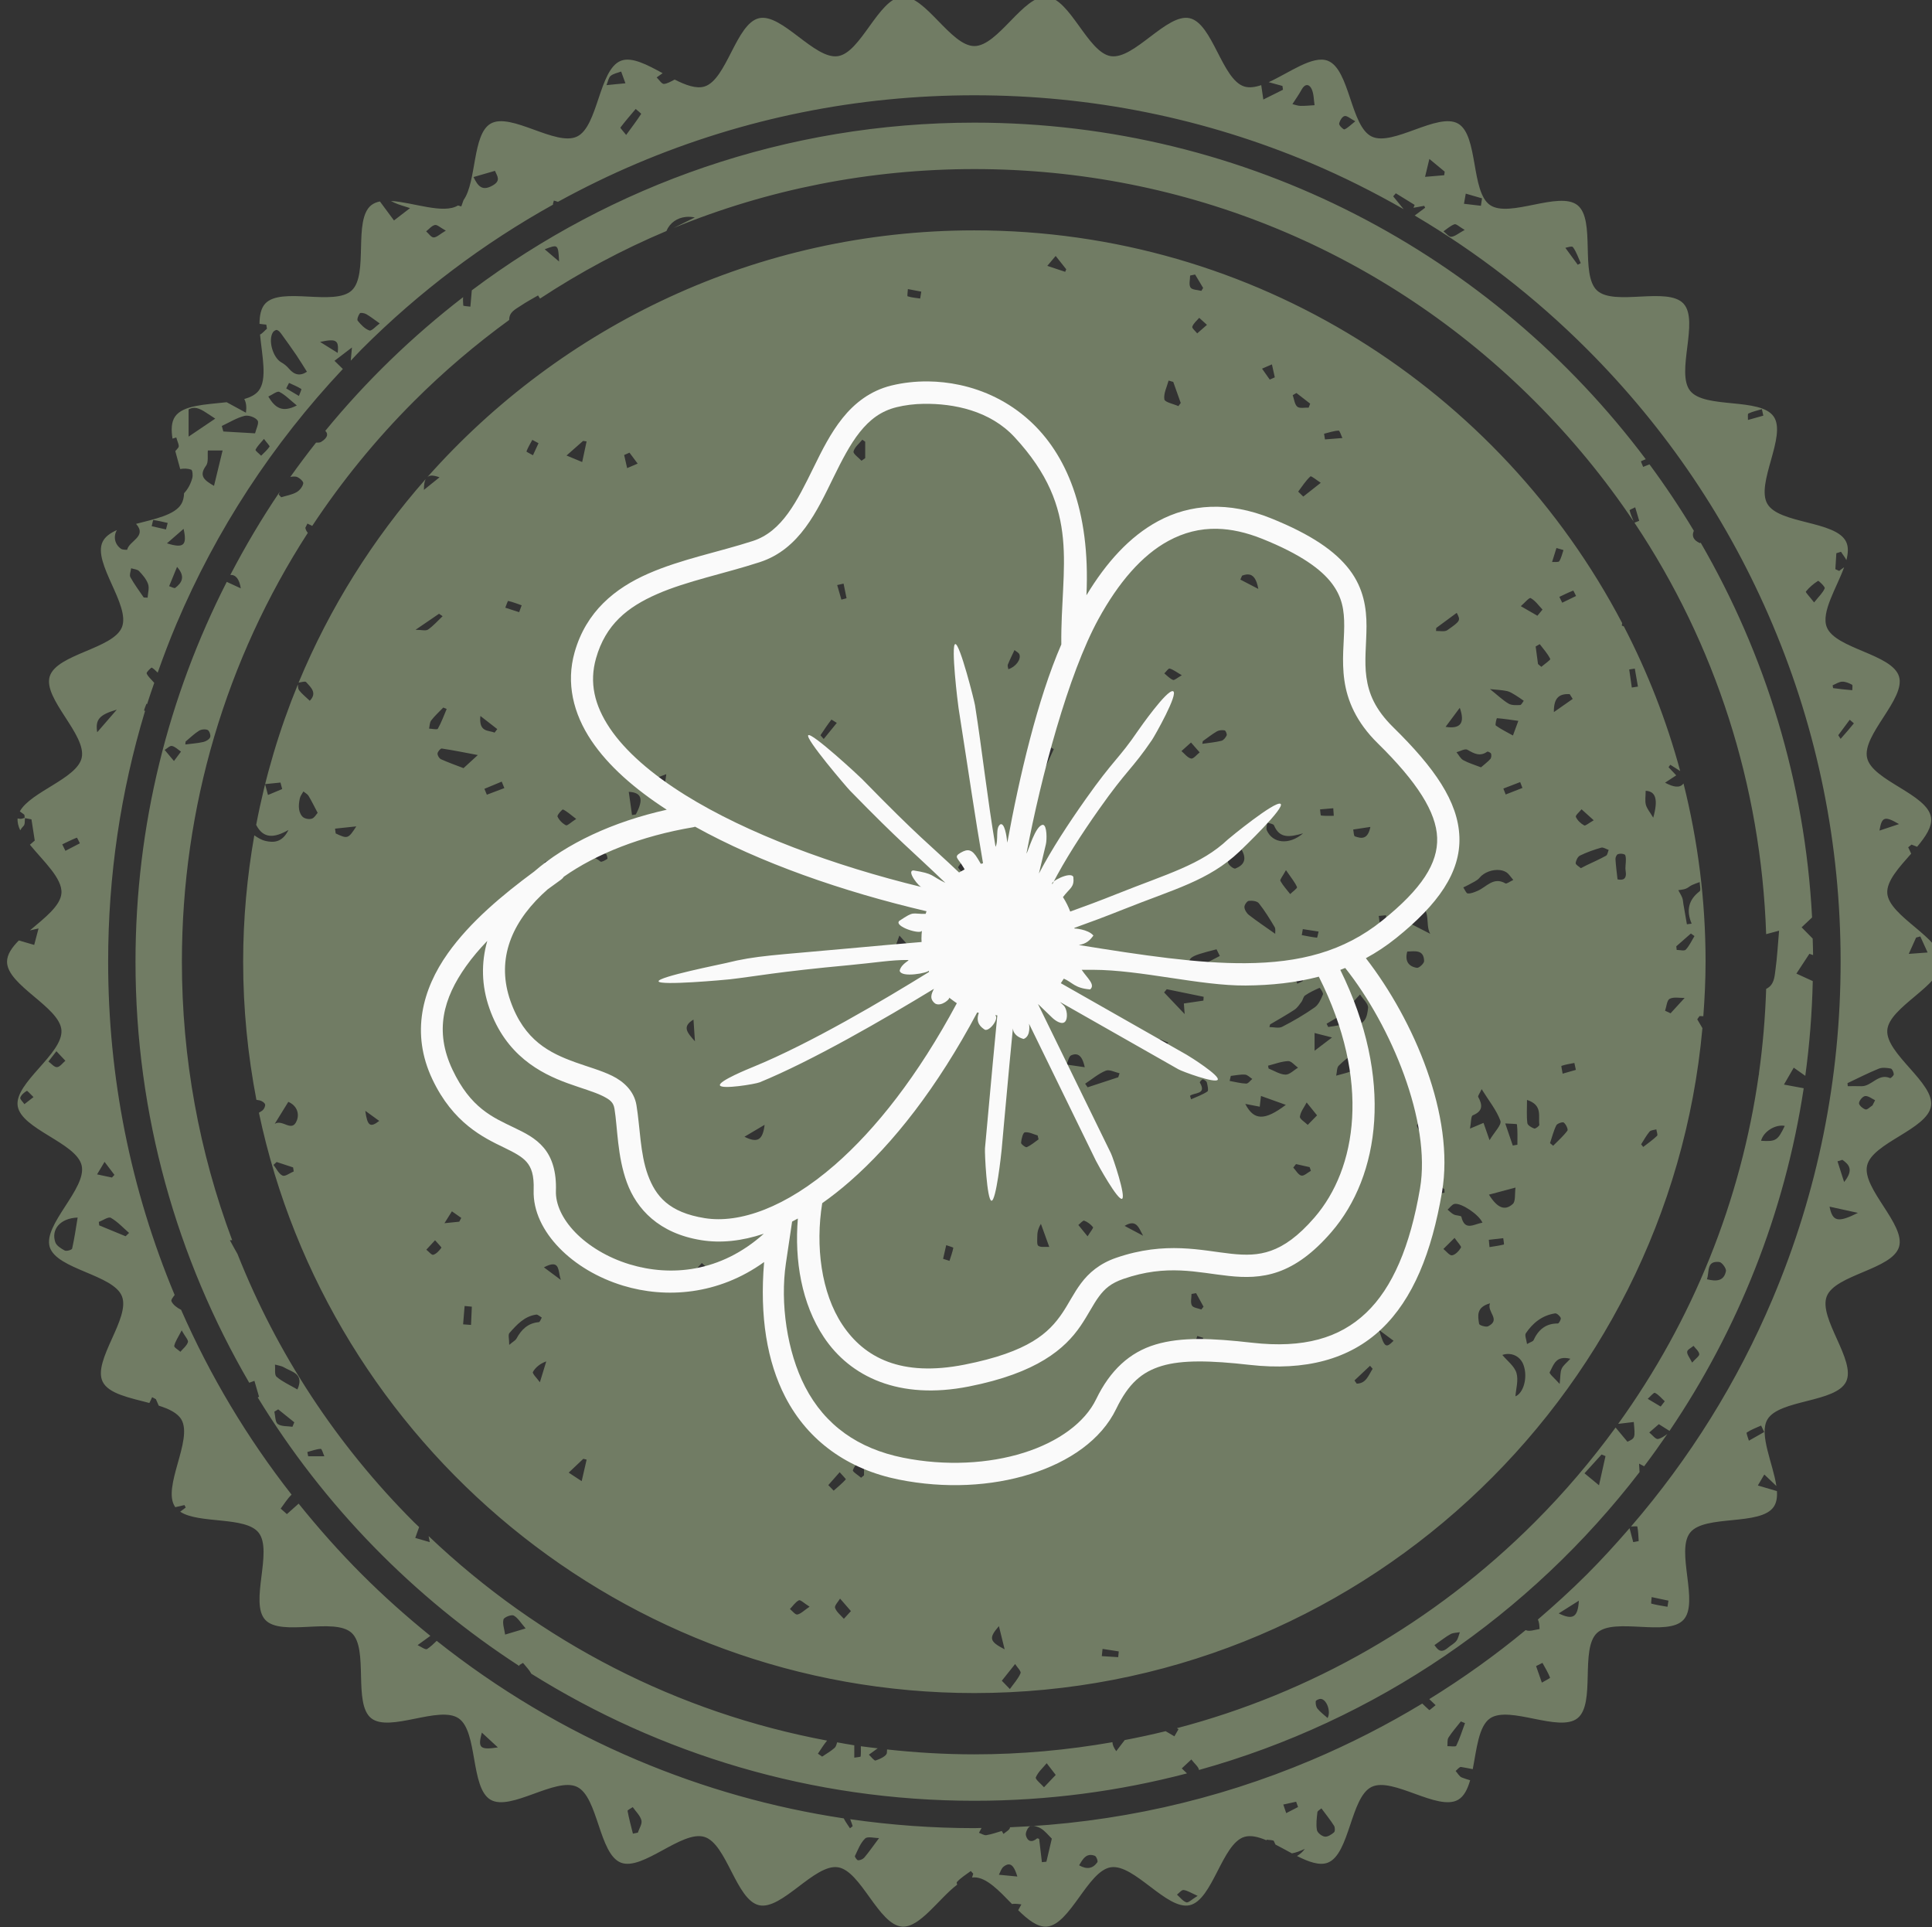 <?xml version="1.0" encoding="UTF-8" standalone="no"?>
<svg
   viewBox="0 0 1052.457 1049.617"
   height="1049.617"
   width="1052.457"
   xml:space="preserve"
   id="svg2"
   version="1.1"
   sodipodi:docname="stamp.svg"
   inkscape:version="1.4 (86a8ad7, 2024-10-11)"
   xmlns:inkscape="http://www.inkscape.org/namespaces/inkscape"
   xmlns:sodipodi="http://sodipodi.sourceforge.net/DTD/sodipodi-0.dtd"
   xmlns="http://www.w3.org/2000/svg"
   xmlns:svg="http://www.w3.org/2000/svg"
   xmlns:rdf="http://www.w3.org/1999/02/22-rdf-syntax-ns#"
   xmlns:cc="http://creativecommons.org/ns#"
   xmlns:dc="http://purl.org/dc/elements/1.1/"><rect x="0" y="0" width="1052.457" height="1049.617" fill="#333333" stroke="none"/><sodipodi:namedview
     id="namedview1"
     pagecolor="#ffffff"
     bordercolor="#000000"
     borderopacity="0.25"
     inkscape:showpageshadow="2"
     inkscape:pageopacity="0.0"
     inkscape:pagecheckerboard="0"
     inkscape:deskcolor="#d1d1d1"
     inkscape:zoom="1.37775"
     inkscape:cx="670.29579"
     inkscape:cy="573.03576"
     inkscape:window-width="3840"
     inkscape:window-height="2054"
     inkscape:window-x="-11"
     inkscape:window-y="-11"
     inkscape:window-maximized="1"
     inkscape:current-layer="g1" /><defs
     id="defs6"><clipPath
       id="clip-545"><path
         clip-rule="nonzero"
         d="m 1015,626 h 53 v 86 h -53 z m 0,0"
         id="path3635" /></clipPath><clipPath
       id="clip-546"><path
         clip-rule="nonzero"
         d="m 1066.988,628.059 0.281,0.051 -0.238,0.152 c -1.391,0.918 -2.731,1.91 -4,2.938 -11.43,9.34 -17.992,23.242 -17.992,38.141 v 0.012 c 0,14.898 6.562,28.797 17.992,38.137 1.27,1.031 2.609,2.023 4,2.934 l 0.238,0.156 -0.281,0.043 c -1.879,0.301 -3.578,0.527 -5.188,0.707 -13.691,1.512 -25.992,0.184 -36.531,-3.949 -5.519,-2.16 -8.578,-4.168 -10.191,-5.48 l -0.078,-0.059 0.059,-0.102 c 1.293,-1.988 3.07,-4.508 5.269,-7.488 5.852,-7.91 9.352,-16.262 10.48,-24.91 -1.129,-8.641 -4.629,-17 -10.48,-24.898 -2.199,-2.98 -3.977,-5.5 -5.269,-7.5 l -0.059,-0.09 0.078,-0.062 c 1.613,-1.32 4.672,-3.32 10.191,-5.48 10.539,-4.129 22.84,-5.457 36.531,-3.949 1.609,0.18 3.309,0.402 5.188,0.699 z m 0,0"
         id="path3636" /></clipPath><clipPath
       id="clip-547"><path
         clip-rule="nonzero"
         d="m 1066.988,628.059 0.281,0.051 -0.238,0.152 c -1.391,0.918 -2.731,1.91 -4,2.938 -11.43,9.34 -17.992,23.242 -17.992,38.141 v 0.012 c 0,14.898 6.562,28.797 17.992,38.137 1.27,1.031 2.609,2.023 4,2.934 l 0.238,0.156 -0.281,0.043 c -1.879,0.301 -3.578,0.527 -5.188,0.707 -13.691,1.512 -25.992,0.184 -36.531,-3.949 -5.519,-2.16 -8.578,-4.168 -10.191,-5.48 l -0.078,-0.059 0.059,-0.102 c 1.293,-1.988 3.07,-4.508 5.269,-7.488 5.852,-7.91 9.352,-16.262 10.48,-24.91 -1.129,-8.641 -4.629,-17 -10.48,-24.898 -2.199,-2.98 -3.977,-5.5 -5.269,-7.5 l -0.059,-0.09 0.078,-0.062 c 1.613,-1.32 4.672,-3.32 10.191,-5.48 10.539,-4.129 22.84,-5.457 36.531,-3.949 1.609,0.18 3.309,0.402 5.188,0.699"
         id="path3637" /></clipPath><clipPath
       id="clip-542"><path
         clip-rule="nonzero"
         d="m 962,593 h 202 V 746 H 962 Z m 0,0"
         id="path3620" /></clipPath><clipPath
       id="clip-543"><path
         clip-rule="nonzero"
         d="m 985.488,634.988 c 0.84,-7.867 4.852,-14.789 11.922,-20.566 4.59,-3.742 10.539,-7.062 17.691,-9.863 14.789,-5.789 31.527,-7.719 49.75,-5.707 24.348,2.688 43.727,10.957 57.609,24.598 12.629,12.41 19.359,28.27 19.48,45.891 -0.121,17.621 -6.852,33.488 -19.48,45.898 -13.883,13.633 -33.262,21.91 -57.609,24.59 -18.223,2.012 -34.961,0.094 -49.75,-5.707 C 1007.949,731.32 1002,728 997.41,724.262 990.34,718.488 986.328,711.57 985.488,703.691 985.414,703 985.375,702.32 985.375,701.672 h 0.004 c -0.004,-6 3.004,-11.98 12.383,-24.652 1.93,-2.609 3.297,-5.148 4.16,-7.68 -0.863,-2.52 -2.231,-5.07 -4.16,-7.68 C 988.383,649 985.375,643.012 985.379,637.02 h -0.004 c 0,-0.648 0.039,-1.328 0.113,-2.031 z m -22.688,21.332 c -0.262,2.449 -0.395,4.82 -0.395,7.059 0,2.09 0.133,4.07 0.367,5.961 -0.234,1.898 -0.367,3.871 -0.367,5.969 0,2.23 0.133,4.613 0.395,7.062 1.836,17.16 9.344,30.898 22.945,42 2.434,1.988 5.105,3.918 7.938,5.738 19.508,12.52 43.617,17.301 71.645,14.211 31.441,-3.469 56.992,-15.391 75.953,-35.422 11.449,-12.109 18.84,-25.359 22.098,-39.559 -3.258,-14.191 -10.648,-27.441 -22.098,-39.551 -18.961,-20.039 -44.512,-31.961 -75.953,-35.418 -28.027,-3.102 -52.137,1.688 -71.645,14.207 -2.832,1.82 -5.504,3.75 -7.938,5.73 -13.602,11.113 -21.109,24.852 -22.945,42.012 z m 0,0"
         id="path3621" /></clipPath><clipPath
       id="clip-544"><path
         clip-rule="nonzero"
         d="m 985.488,634.988 c 0.84,-7.867 4.852,-14.789 11.922,-20.566 4.59,-3.742 10.539,-7.062 17.691,-9.863 14.789,-5.789 31.527,-7.719 49.75,-5.707 24.348,2.688 43.727,10.957 57.609,24.598 12.629,12.41 19.359,28.27 19.48,45.891 -0.121,17.621 -6.852,33.488 -19.48,45.898 -13.883,13.633 -33.262,21.91 -57.609,24.59 -18.223,2.012 -34.961,0.094 -49.75,-5.707 C 1007.949,731.32 1002,728 997.41,724.262 990.34,718.488 986.328,711.57 985.488,703.691 985.414,703 985.375,702.32 985.375,701.672 h 0.004 c -0.004,-6 3.004,-11.98 12.383,-24.652 1.93,-2.609 3.297,-5.148 4.16,-7.68 -0.863,-2.52 -2.231,-5.07 -4.16,-7.68 C 988.383,649 985.375,643.012 985.379,637.02 h -0.004 c 0,-0.648 0.039,-1.328 0.113,-2.031 z m -22.688,21.332 c -0.262,2.449 -0.395,4.82 -0.395,7.059 0,2.09 0.133,4.07 0.367,5.961 -0.234,1.898 -0.367,3.871 -0.367,5.969 0,2.23 0.133,4.613 0.395,7.062 1.836,17.16 9.344,30.898 22.945,42 2.434,1.988 5.105,3.918 7.938,5.738 19.508,12.52 43.617,17.301 71.645,14.211 31.441,-3.469 56.992,-15.391 75.953,-35.422 11.449,-12.109 18.84,-25.359 22.098,-39.559 -3.258,-14.191 -10.648,-27.441 -22.098,-39.551 -18.961,-20.039 -44.512,-31.961 -75.953,-35.418 -28.027,-3.102 -52.137,1.688 -71.645,14.207 -2.832,1.82 -5.504,3.75 -7.938,5.73 -13.602,11.113 -21.109,24.852 -22.945,42.012"
         id="path3622" /></clipPath></defs><g
     id="g1"
     transform="translate(3.1577999e-5,2.0821759e-5)"><g
       transform="matrix(0.233,0,0,-0.233,-2740.14,1259.607)"
       id="g30"
       style="fill:#717c64;fill-opacity:1"><path
         id="path32"
         style="fill:#717c64;fill-opacity:1;fill-rule:nonzero;stroke:none"
         d="M 13869.298 5413.499 C 13814.198 5409.439 13773.101 5282.787 13719.201 5274.767 C 13664.601 5266.577 13588.197 5375.568 13534.897 5363.477 C 13481.197 5351.267 13459.496 5219.928 13407.296 5203.828 C 13387.996 5197.928 13363.399 5207.044 13337.599 5220.054 C 13326.999 5214.544 13319.901 5210.476 13312.601 5209.846 C 13307.401 5209.386 13301.202 5219.65 13295.502 5225.09 C 13300.202 5228.12 13304.803 5231.793 13309.503 5234.953 C 13273.403 5254.604 13237.403 5273.969 13211.803 5263.939 C 13160.603 5243.829 13158.803 5110.71 13109.503 5086.93 C 13059.903 5063.03 12954.702 5144.456 12907.302 5117.006 C 12864.302 5092.136 12875.001 4982.056 12844.001 4938.276 C 12842.201 4933.346 12840.496 4928.424 12838.696 4923.494 C 12836.096 4924.244 12833.599 4925.044 12830.999 4925.794 C 12796.899 4904.764 12726.103 4933.239 12674.203 4936.329 C 12676.903 4934.899 12679.503 4933.517 12682.203 4932.257 C 12692.903 4927.217 12704.602 4924.409 12718.902 4919.599 C 12704.402 4908.369 12692.797 4899.493 12681.397 4890.723 C 12670.797 4904.993 12659.7 4919.998 12648.5 4935.128 C 12640.7 4933.578 12633.802 4930.826 12628.202 4926.356 C 12585.202 4892.086 12622.796 4764.362 12582.496 4727.052 C 12542.296 4689.692 12417.696 4736.616 12380.396 4696.396 C 12370.296 4685.506 12367.099 4668.661 12366.999 4649.061 C 12372.299 4648.491 12377.597 4647.571 12382.797 4647.231 C 12383.297 4644.021 12383.9 4640.812 12384.4 4637.662 C 12379.1 4633.482 12373.4 4626.08 12368.2 4624.08 C 12372.7 4575.43 12386 4519.099 12364.8 4492.509 C 12357.4 4483.279 12345.598 4477.323 12331.298 4473.252 C 12335.998 4465.233 12337.003 4454.339 12335.303 4441.279 C 12320.503 4449.359 12307.6 4456.347 12290.2 4465.857 C 12242.4 4460.297 12188.1 4459.441 12169.5 4432.221 C 12160.7 4419.391 12160.299 4401.276 12163.599 4380.756 C 12166.599 4381.676 12169.404 4382.539 12172.404 4383.459 C 12174.304 4375.429 12180.498 4364.093 12177.298 4360.023 C 12175.198 4357.273 12172.804 4354.353 12170.104 4351.603 C 12173.704 4337.733 12177.904 4323.519 12181.604 4309.649 C 12190.004 4311.309 12199.6 4311.023 12207.4 4308.163 C 12210.3 4307.073 12211.501 4294.918 12209.901 4288.848 C 12206.201 4275.148 12199.703 4262.708 12190.603 4253.198 C 12190.303 4243.798 12188.499 4235.384 12184.399 4228.334 C 12169.199 4202.094 12121.797 4192.921 12078.397 4181.511 C 12104.797 4151.831 12062.096 4141.923 12057.596 4121.123 C 12057.496 4120.713 12046.9 4120.599 12043.2 4123.179 C 12027.9 4134.069 12024.997 4152.462 12033.597 4167.023 C 12018.097 4160.142 12005.896 4151.543 12000.196 4139.573 C 11976.396 4090.293 12065.499 3991.442 12045.399 3940.202 C 12025.399 3889.322 11892.799 3877.508 11876.499 3824.848 C 11860.499 3772.648 11963.399 3688.293 11951.199 3634.543 C 11940.199 3586.123 11832.2 3555.632 11806.6 3509.452 C 11810 3507.152 11813.297 3504.524 11816.497 3502.174 C 11817.997 3501.084 11817.599 3497.296 11817.899 3494.426 C 11814.399 3493.396 11810.899 3491.684 11807.599 3492.034 C 11805.499 3492.254 11803.496 3492.54 11801.396 3492.89 C 11800.696 3484 11802.999 3474.716 11807.599 3465.206 C 11809.199 3468.356 11811.597 3471.683 11815.297 3475.413 C 11818.997 3478.903 11817.904 3487.208 11818.604 3493.688 C 11824.704 3492.538 11830.698 3491.397 11833.798 3490.817 C 11836.498 3473.687 11838.703 3459.019 11841.503 3441.249 C 11839.603 3439.649 11835.596 3436.151 11830.196 3431.512 C 11861.496 3393.122 11906.498 3353.004 11903.898 3318.114 C 11901.698 3288.424 11863.996 3259.944 11830.196 3231.234 C 11836.296 3232.614 11842.901 3234.097 11850.401 3235.817 C 11846.301 3220.287 11843.202 3208.832 11840.202 3197.312 C 11828.202 3200.812 11816.3 3204.238 11804.3 3207.738 C 11788.2 3191.458 11776.7 3175.021 11776.7 3158.061 C 11776.7 3102.701 11899.898 3052.33 11903.898 2998 C 11907.898 2942.88 11793.597 2874.911 11801.597 2820.991 C 11809.797 2766.381 11939.099 2734.8 11951.199 2681.63 C 11963.399 2627.82 11860.499 2543.457 11876.499 2491.257 C 11892.799 2438.597 12025.399 2426.792 12045.399 2375.912 C 12065.499 2324.672 11976.396 2225.82 12000.196 2176.54 C 12013.996 2147.89 12064.198 2138.55 12109.498 2126.57 C 12111.898 2131.39 12114.203 2136.091 12115.903 2140.151 C 12118.803 2138.611 12121.7 2137.059 12124.7 2135.509 C 12126.9 2130.469 12129.098 2125.433 12131.398 2120.333 C 12155.298 2112.763 12175.399 2103.25 12184.399 2087.78 C 12211.899 2040.22 12138.5 1929.162 12169.5 1883.892 C 12169.7 1883.602 12169.904 1883.308 12170.104 1883.028 C 12177.404 1884.748 12184.501 1886.353 12191.501 1887.963 C 12192.501 1886.073 12193.498 1884.12 12194.498 1882.23 C 12190.198 1878.96 12185.903 1875.694 12181.503 1872.434 C 12225.503 1843.374 12334 1862.167 12364.8 1823.597 C 12399.1 1780.677 12343.096 1659.939 12380.396 1619.709 C 12417.696 1579.489 12542.296 1626.422 12582.496 1589.062 C 12622.796 1551.752 12585.202 1424.019 12628.102 1389.749 C 12671.002 1355.539 12787.202 1420.413 12832.602 1389.413 C 12877.802 1358.523 12859.702 1226.599 12907.302 1199.099 C 12954.702 1171.649 13059.903 1253.144 13109.503 1229.184 C 13158.803 1205.404 13160.603 1072.277 13211.803 1052.167 C 13262.703 1032.167 13354.604 1128.498 13407.204 1112.278 C 13459.504 1096.178 13481.197 964.84 13534.897 952.636 C 13588.197 940.543 13664.601 1049.528 13719.201 1041.338 C 13773.101 1033.318 13814.198 906.675 13869.298 902.607 C 13910.698 899.57 13954.899 967.875 13998.099 1000.651 C 13997.099 1003.521 13996.604 1005.807 13997.604 1006.896 C 14006.704 1016.976 14018.897 1024.256 14029.997 1032.566 C 14031.897 1030.446 14033.797 1028.39 14035.697 1026.27 C 14034.597 1023.35 14033.802 1020.37 14032.902 1017.331 C 14034.702 1017.62 14036.499 1017.733 14038.299 1017.733 C 14066.999 1017.733 14096.796 985.753 14126.296 955.44 C 14131.296 956.413 14138.396 955.957 14148.196 954.525 C 14145.596 949.826 14143.201 945.355 14140.801 940.943 C 14163.301 918.881 14185.7 901.002 14207.3 902.607 C 14262.4 906.675 14303.598 1033.318 14357.498 1041.338 C 14412.098 1049.528 14488.401 940.543 14541.701 952.636 C 14595.501 964.84 14617.203 1096.178 14669.403 1112.278 C 14684.203 1116.868 14702.197 1112.451 14721.497 1104.261 L 14721.497 1105.856 C 14727.497 1104.776 14737.597 1105.293 14738.697 1102.372 C 14739.797 1099.453 14740.998 1096.868 14742.298 1094.398 C 14754.998 1087.928 14767.902 1080.652 14780.702 1073.832 C 14790.102 1075.382 14800.296 1079.387 14810.996 1084.367 C 14805.796 1077.147 14799.496 1071.707 14792.596 1067.637 C 14819.696 1053.997 14845.304 1044.487 14864.804 1052.167 C 14916.004 1072.277 14917.804 1205.404 14967.104 1229.184 C 15016.704 1253.084 15121.896 1171.649 15169.296 1199.099 C 15183.196 1207.119 15191.5 1224.034 15197.4 1244.714 C 15190.7 1246.664 15184.199 1248.723 15177.799 1251.253 C 15171.999 1253.603 15168.204 1261.219 15163.504 1266.429 C 15167.704 1269.759 15172.504 1276.402 15176.104 1275.772 C 15185.104 1274.282 15194.302 1272.558 15203.502 1270.668 C 15212.602 1317.198 15217.196 1371.073 15243.996 1389.413 C 15289.396 1420.413 15405.596 1355.539 15448.496 1389.749 C 15491.396 1424.019 15453.902 1551.752 15494.102 1589.062 C 15534.302 1626.422 15658.902 1579.489 15696.202 1619.709 C 15733.502 1659.939 15677.498 1780.677 15711.798 1823.597 C 15745.998 1866.407 15876.199 1838.502 15907.199 1883.892 C 15913.799 1893.522 15915.604 1906.237 15914.704 1920.617 C 15899.804 1925.027 15884.897 1929.387 15870.097 1933.737 C 15874.897 1941.817 15879.598 1949.903 15885.198 1959.424 C 15897.498 1947.613 15905.903 1939.697 15913.403 1932.537 C 15905.703 1984.627 15872.199 2053.05 15892.299 2087.78 C 15919.699 2135.17 16052.602 2126.97 16076.502 2176.54 C 16100.202 2225.82 16011.099 2324.672 16031.199 2375.912 C 16051.199 2426.792 16183.799 2438.597 16200.099 2491.257 C 16216.199 2543.457 16113.2 2627.821 16125.5 2681.571 C 16137.5 2734.801 16266.901 2766.381 16275.001 2820.991 C 16283.101 2874.861 16168.7 2942.88 16172.7 2998 C 16176.7 3052.33 16299.999 3102.701 16299.999 3158.061 C 16299.999 3213.411 16176.7 3263.784 16172.7 3318.114 C 16170.7 3346.704 16200.497 3378.791 16228.497 3410.602 C 16226.097 3415.352 16224.097 3420.971 16221.597 3425.501 C 16224.097 3427.621 16226.703 3429.677 16229.303 3431.797 C 16233.603 3430.077 16238.098 3428.422 16242.398 3426.702 C 16262.498 3450.592 16278.201 3473.983 16275.001 3495.123 C 16266.901 3549.733 16137.5 3581.312 16125.5 3634.492 C 16113.2 3688.293 16216.199 3772.648 16200.099 3824.848 C 16183.799 3877.508 16051.199 3889.322 16031.199 3940.202 C 16017.499 3974.992 16054.302 4031.842 16071.802 4080.092 C 16068.002 4077.222 16063.401 4074.358 16060.201 4071.488 C 16057.201 4072.868 16054.303 4074.238 16051.303 4075.618 C 16052.103 4087.988 16052.803 4100.433 16053.603 4112.863 C 16057.303 4114.013 16060.899 4115.156 16064.499 4116.246 C 16068.399 4109.766 16073.998 4103.353 16077.098 4096.763 C 16081.298 4112.983 16082.202 4127.713 16076.502 4139.573 C 16052.602 4189.143 15919.699 4180.884 15892.299 4228.334 C 15864.699 4275.894 15938.099 4386.952 15907.199 4432.221 C 15876.199 4477.611 15745.998 4449.639 15711.798 4492.509 C 15677.598 4535.429 15733.602 4656.166 15696.202 4696.396 C 15658.902 4736.616 15534.402 4689.692 15494.102 4727.052 C 15453.902 4764.362 15491.396 4892.086 15448.496 4926.356 C 15405.596 4960.566 15289.396 4895.7 15243.996 4926.7 C 15198.796 4957.591 15216.897 5089.506 15169.397 5117.006 C 15121.897 5144.456 15016.696 5062.97 14967.196 5086.93 C 14917.796 5110.71 14916.104 5243.769 14864.804 5263.939 C 14829.504 5277.809 14774.399 5235.628 14726.399 5213.968 C 14737.499 5210.878 14748.1 5208.014 14758.6 5205.154 C 14759 5202.174 14759.4 5199.236 14759.8 5196.256 L 14713.9 5173.399 C 14712.3 5184.339 14710.698 5195.353 14708.998 5207.043 C 14694.398 5202.173 14681.003 5200.278 14669.403 5203.828 C 14617.203 5219.928 14595.501 5351.267 14541.701 5363.477 C 14488.401 5375.568 14412.098 5266.577 14357.498 5274.767 C 14303.598 5282.787 14262.4 5409.439 14207.3 5413.499 C 14153 5417.519 14093.699 5298.38 14038.299 5298.38 C 13982.999 5298.38 13923.598 5417.519 13869.298 5413.499 z M 13212.5 5238.84 C 13215.9 5229.67 13219.197 5220.501 13222.497 5211.341 C 13215.197 5210.65 13207.796 5209.957 13200.496 5209.267 C 13193.696 5208.587 13187.001 5207.844 13178.201 5206.984 C 13181.801 5215.464 13182.896 5224.461 13187.896 5228.641 C 13194.396 5234.091 13204.2 5235.63 13212.5 5238.84 z M 14815.899 5207.16 C 14820.049 5207.225 14823.953 5204.034 14826.803 5198.044 C 14832.103 5186.814 14831.703 5172.881 14833.703 5160.161 C 14822.803 5159.531 14811.698 5158.328 14800.798 5158.557 C 14794.398 5158.667 14788.102 5161.189 14781.902 5162.629 C 14789.602 5174.659 14797.3 5185.318 14803.5 5196.718 C 14807.35 5203.768 14811.749 5207.095 14815.899 5207.16 z M 14038.291 5183.329 C 14311.766 5183.329 14576.969 5129.807 14826.694 5024.191 C 14900.926 4992.793 14972.518 4956.717 15041.922 4917.089 C 15033.772 4927.091 15025.645 4937.065 15017.503 4947.099 C 15019.503 4949.449 15021.598 4951.858 15023.698 4954.208 C 15038.298 4945.158 15053 4936.103 15067.7 4927.053 C 15066.7 4924.813 15065.797 4922.578 15064.897 4920.338 C 15073.297 4921.888 15081.696 4923.379 15090.096 4924.929 C 15090.796 4923.439 15091.603 4921.954 15092.203 4920.464 C 15083.621 4914.064 15075.638 4908.113 15067.784 4902.265 C 15213.887 4815.948 15348.812 4711.762 15470.414 4590.167 C 15656.475 4404.155 15802.43 4187.597 15904.429 3946.397 C 16010.074 3696.662 16063.584 3431.457 16063.584 3158.061 C 16063.584 2884.665 16010.074 2619.46 15904.429 2369.725 C 15822.197 2175.269 15710.924 1997.17 15573.57 1837.841 C 15579.951 1838.118 15588.072 1838.77 15588.302 1837.757 C 15590.602 1826.697 15590.701 1815.178 15591.501 1803.778 C 15587.201 1802.968 15582.899 1802.168 15578.699 1801.369 C 15575.848 1812.194 15572.997 1823.027 15570.146 1833.888 C 15538.164 1796.982 15505.229 1760.761 15470.414 1725.955 C 15433.528 1689.071 15395.108 1654.22 15355.858 1620.506 C 15358.6 1614.562 15359.568 1606.815 15359.702 1598.169 C 15348.09 1596.511 15336.093 1591.603 15327.242 1595.727 C 15255.775 1536.613 15180.462 1482.922 15101.882 1434.373 C 15106.867 1429.605 15111.228 1425.424 15116.698 1420.237 C 15109.298 1414.447 15102.598 1408.089 15101.798 1408.779 C 15096.104 1413.561 15090.988 1418.987 15085.488 1424.014 C 15002.824 1374.038 14916.476 1329.914 14826.694 1291.939 C 14602.365 1197.064 14365.487 1144.599 14121.402 1134.833 C 14121.394 1134.66 14121.735 1134.327 14121.704 1134.17 C 14120.704 1128.39 14111.901 1124.15 14106.401 1119.22 C 14105.001 1121.51 14103.697 1123.803 14102.397 1126.153 C 14090.397 1122.713 14078.603 1118.298 14066.403 1116.408 C 14061.103 1115.548 14054.902 1119.897 14049.102 1121.847 C 14051.163 1125.321 14053.001 1129.572 14055.054 1133.213 C 14049.452 1133.168 14043.9 1132.802 14038.291 1132.802 C 13940.366 1132.802 13843.55 1139.958 13748.06 1153.628 C 13750.056 1147.285 13751.005 1146.677 13753.802 1137.267 C 13751.802 1135.657 13749.698 1134.059 13747.498 1132.449 C 13742.698 1139.899 13737.203 1147.07 13733.303 1154.92 C 13733.2 1155.119 13733.12 1155.384 13733.018 1155.583 C 13567.183 1180.598 13405.584 1226.137 13249.997 1291.939 C 13080.869 1363.475 12924.135 1457.149 12781.254 1570.594 C 12774.213 1563.616 12766.987 1556.91 12758.901 1551.472 C 12755.101 1548.942 12744.297 1556.97 12736.597 1560.58 C 12748.236 1569.102 12757.128 1575.572 12766.43 1582.229 C 12710.889 1627.177 12657.317 1674.909 12606.268 1725.955 C 12553.648 1778.589 12504.598 1833.93 12458.463 1891.321 C 12449.303 1883.147 12440.127 1874.97 12430.997 1866.81 C 12426.197 1871.11 12421.3 1875.414 12416.5 1879.704 C 12424.747 1890.861 12432.192 1902.888 12441.96 1912.34 C 12338.218 2044.939 12251.697 2189.462 12183.644 2344.501 C 12183.615 2344.514 12183.53 2344.427 12183.501 2344.442 C 12174.601 2348.972 12164.797 2355.906 12161.097 2364.386 C 12159.678 2367.516 12164.152 2373.273 12168.601 2379.009 C 12065.523 2626.047 12013.098 2888.027 12013.098 3158.061 C 12013.098 3358.808 12042.226 3555.071 12099.383 3744.104 C 12098.789 3744.477 12098.087 3744.693 12097.502 3745.078 C 12096.302 3745.888 12100.798 3755.401 12102.598 3760.901 C 12103.104 3760.649 12103.61 3760.398 12104.117 3760.146 C 12109.316 3776.837 12115.247 3793.333 12120.889 3809.907 C 12112.788 3819.143 12105.97 3824.835 12103.101 3831.958 C 12102.001 3834.648 12113.997 3846.222 12115.197 3845.481 C 12120.338 3842.466 12124.492 3837.92 12128.93 3833.771 C 12142.341 3871.606 12156.536 3909.224 12172.261 3946.397 C 12265.912 4167.856 12397.119 4368.221 12561.838 4543.563 C 12555.348 4549.939 12548.861 4556.307 12542.296 4562.651 C 12555.896 4573.081 12569.5 4583.449 12583.1 4593.819 C 12582.174 4583.522 12581.248 4573.241 12580.322 4562.953 C 12589.027 4571.983 12597.38 4581.277 12606.268 4590.167 C 12740.24 4724.132 12890.34 4837.036 13053.84 4928.035 C 13053.528 4928.186 13053.112 4928.388 13052.799 4928.539 C 13053.599 4931.399 13054.4 4934.323 13055.2 4937.193 C 13058.435 4936.286 13061.559 4935.189 13064.795 4934.314 C 13124.791 4967.215 13186.485 4997.328 13249.997 5024.191 C 13499.722 5129.807 13764.914 5183.329 14038.291 5183.329 z M 13246.496 5151.338 C 13250.996 5147.328 13259.798 5140.513 13259.298 5139.763 C 13248.998 5124.063 13237.801 5109.1 13224.201 5090.59 C 13216.501 5100.449 13210.004 5106.927 13210.804 5107.957 C 13222.104 5122.797 13234.396 5137.008 13246.496 5151.338 z M 14903.803 5134.777 C 14909.603 5136.087 14917.402 5128.651 14928.902 5122.572 C 14917.602 5113.632 14911.301 5106.81 14903.501 5103.6 C 14901.301 5102.69 14890.603 5112.888 14891.203 5116.838 C 14892.303 5123.658 14898.303 5133.567 14903.803 5134.777 z M 14038.291 5119.365 C 13597.928 5119.365 13191.033 4973.404 12863.317 4727.396 C 12862.081 4713.274 12860.972 4700.498 12860.001 4689.228 C 12854.201 4690.088 12843.397 4690.673 12843.397 4691.813 C 12843.057 4698.05 12842.343 4704.822 12843.044 4711.464 C 12724.141 4619.753 12615.845 4514.978 12520.748 4398.88 C 12527.493 4392.707 12527.77 4383.515 12511.103 4373.143 C 12508.045 4371.21 12503.604 4371.328 12499.133 4371.397 C 12478.403 4345.155 12458.349 4318.387 12438.955 4291.089 C 12443.594 4292.239 12448.662 4292.522 12452.604 4291.769 C 12459.304 4290.449 12470.1 4280.649 12469.3 4276.349 C 12468 4268.499 12460.701 4259.449 12453.401 4255.439 C 12442.701 4249.479 12429.7 4247.417 12417.7 4243.687 C 12415.8 4245.807 12413.8 4247.989 12411.9 4250.109 C 12412.796 4252.204 12413.574 4254.404 12414.393 4256.564 C 12372.143 4194.303 12333.764 4129.274 12298.762 4062.204 C 12311.681 4062.813 12319.828 4052.312 12323.198 4030.801 C 12312.269 4035.86 12301.339 4040.883 12290.41 4045.927 C 12154.331 3779.125 12077.062 3477.535 12077.062 3158.061 C 12077.062 2799.51 12174.231 2463.416 12342.941 2173.905 C 12346.999 2175.376 12351.058 2176.832 12355.096 2178.32 C 12358.696 2165.88 12362.3 2153.506 12365.9 2141.066 C 12364.862 2140.61 12363.828 2140.146 12362.785 2139.69 C 12516.876 1887.095 12726.712 1672.294 12974.7 1511.533 C 12974.637 1512.332 12974.56 1513.134 12974.498 1513.933 C 12977.398 1515.653 12980.201 1517.309 12983.001 1519.029 C 12989.793 1510.656 12997.681 1502.752 13002.493 1493.703 C 13303.316 1305.788 13658.233 1196.757 14038.291 1196.757 C 14210.02 1196.757 14376.601 1219.109 14535.447 1260.763 C 14531.326 1264.542 14527.367 1268.67 14523.2 1272.389 C 14529.1 1277.889 14534.996 1283.388 14545.596 1293.308 C 14554.039 1282.332 14562.875 1275.633 14563.392 1268.721 C 14978.097 1384.133 15337.779 1632.461 15593.507 1965.023 C 15593.122 1971.845 15592.855 1976.938 15592.399 1984.799 C 15596.777 1982.506 15600.34 1980.656 15604.209 1978.63 C 15622.871 2003.343 15640.936 2028.526 15658.436 2054.127 C 15651.385 2049.058 15644.339 2043.939 15636.603 2042.392 C 15631.003 2041.302 15623.096 2052.188 15616.196 2057.628 C 15623.096 2063.598 15630.001 2069.61 15638.601 2077.06 C 15649.138 2070.405 15656.311 2065.888 15663.548 2061.321 C 15823.116 2297.017 15932.769 2569.104 15977.308 2862.299 C 15962.358 2865.063 15948.315 2867.661 15931.098 2870.844 C 15939.898 2886.094 15945.997 2896.689 15953.997 2910.389 C 15963.25 2903.841 15972.014 2897.634 15981.001 2891.276 C 15990.933 2963.935 15996.766 3037.836 15998.478 3112.774 C 15984.451 3119.174 15971.792 3124.956 15960.2 3130.259 C 15970.3 3145.679 15980.496 3161.152 15990.596 3176.562 C 15993.474 3175.543 15996.356 3174.53 15999.234 3173.532 C 15999.13 3186.761 15998.6 3199.885 15998.235 3213.052 C 15998.174 3212.727 15998.162 3212.649 15998.1 3212.321 C 15986.3 3224.301 15980.497 3230.203 15972.397 3238.453 C 15982.503 3248.053 15989.739 3254.747 15996.875 3261.503 C 15980.271 3579.427 15887.185 3877.262 15736.351 4137.685 C 15735.848 4137.229 15735.524 4136.753 15735 4136.3 C 15719.92 4142.937 15714.767 4152.789 15720.428 4165.344 C 15688.291 4218.808 15653.662 4270.59 15616.734 4320.595 C 15611.78 4318.623 15606.83 4316.651 15601.901 4314.694 C 15600.001 4319.224 15596.397 4327.644 15596.797 4327.814 C 15600.398 4329.622 15604.28 4331.031 15608.012 4332.649 C 15249.924 4809.968 14679.575 5119.365 14038.291 5119.365 z M 15102.1 5034.491 C 15116.9 5022.231 15127.401 5013.518 15137.901 5004.868 C 15137.601 5002.058 15137.202 4999.25 15136.802 4996.44 C 15123.602 4995.3 15110.302 4994.212 15092.002 4992.662 C 15095.602 5007.732 15098.3 5018.621 15102.1 5034.491 z M 14038.249 5010.828 C 14533.212 5010.828 14998.533 4818.113 15348.429 4468.149 C 15435.404 4381.173 15512.632 4287.047 15579.64 4187.127 C 15576.182 4195.746 15572.422 4204.321 15570.196 4213.199 C 15569.896 4214.349 15578.699 4217.85 15583.299 4220.25 C 15586.399 4209.77 15589.601 4199.22 15592.701 4188.68 C 15588.966 4187.233 15585.24 4185.741 15581.587 4184.239 C 15771.195 3900.344 15877.697 3569.661 15889.496 3222.47 C 15898.135 3224.784 15906.027 3226.903 15919.698 3230.554 C 15916.998 3199.144 15915.303 3168.767 15911.203 3138.738 C 15908.976 3122.042 15908.347 3103.726 15889.521 3094.517 C 15887.297 3028.16 15881.787 2962.391 15872.699 2897.454 L 15872.699 2893.878 C 15872.56 2893.972 15872.435 2894.061 15872.296 2894.155 C 15830.357 2598.339 15717.903 2319.701 15543.528 2077.791 C 15556.625 2079.336 15569.172 2080.811 15580 2082.097 C 15583.4 2044.507 15583.401 2044.509 15565.201 2035.979 C 15556.4 2046.533 15547.231 2057.522 15537.475 2069.203 C 15480.732 1991.417 15417.807 1917.337 15348.429 1847.957 C 15113.085 1612.573 14825.397 1448.706 14511.717 1366.388 C 14513.013 1365.639 14514.308 1364.887 14515.603 1364.138 C 14512.403 1358.578 14509.2 1352.96 14506 1347.4 C 14499.051 1351.275 14492.293 1355.383 14485.477 1359.421 C 14453.86 1351.621 14421.951 1344.794 14389.85 1338.662 C 14383.265 1330.047 14376.894 1321.707 14369.997 1312.732 C 14364.174 1320.818 14361.34 1327.605 14361.116 1333.692 C 14255.512 1315.236 14147.677 1305.278 14038.249 1305.278 C 13969.56 1305.278 13901.528 1309.371 13834.21 1316.702 C 13833.926 1313.99 13834.168 1310.977 13833.698 1308.316 C 13832.398 1300.867 13817.299 1294.339 13807.399 1290.899 C 13804.199 1289.748 13797.002 1299.61 13791.702 1304.48 C 13798.597 1309.436 13805.412 1314.504 13812.293 1319.389 C 13799.161 1320.976 13785.982 1322.361 13772.915 1324.224 C 13772.943 1316.269 13773.219 1308.292 13772.504 1300.409 C 13772.404 1299.039 13762.796 1298.467 13757.596 1297.547 L 13757.596 1326.406 C 13744.149 1328.438 13730.844 1331.018 13717.472 1333.34 C 13716.064 1328.401 13714.784 1323.32 13711.604 1320.413 C 13702.804 1312.513 13692.2 1306.656 13682.4 1300.006 C 13679.1 1302.246 13675.804 1304.541 13672.504 1306.831 C 13679.419 1317.204 13686.112 1327.851 13693.934 1337.411 C 13345.429 1402.573 13023.866 1566.602 12762.351 1815.395 C 12763.318 1810.441 12763.96 1807.193 12765.104 1801.31 C 12751.304 1805.32 12742.399 1807.903 12731.099 1811.173 C 12734.48 1820.553 12737.271 1828.37 12740.182 1836.507 C 12736.225 1840.394 12732.089 1844.029 12728.161 1847.957 C 12546.412 2029.711 12407.507 2242.778 12315.551 2474.779 C 12309.498 2485.273 12303.774 2495.89 12297.696 2507.08 C 12299.874 2507.251 12301.127 2506.998 12303.094 2507.088 C 12226.136 2712.526 12185.524 2932.124 12185.524 3158.053 C 12185.524 3519.168 12288.577 3864.305 12480.002 4160.576 C 12477.42 4163.251 12475.327 4166.884 12474.101 4172.227 C 12475.701 4175.557 12477.403 4178.879 12479.003 4182.199 C 12482.757 4180.374 12486.493 4178.551 12490.235 4176.726 C 12558.815 4280.49 12638.198 4378.186 12728.161 4468.149 C 12797.95 4537.932 12872.494 4601.172 12950.768 4658.169 C 12950.406 4676.862 12965.791 4683.309 12977.696 4691.351 C 12990.696 4700.181 13004.598 4707.506 13018.198 4715.476 C 13019.777 4713.018 13021.328 4710.594 13022.866 4708.157 C 13116.71 4769.904 13215.53 4822.697 13318.334 4866.044 C 13326.426 4885.518 13343.774 4896.907 13363.655 4898.924 C 13370.491 4899.618 13377.599 4899.224 13384.699 4897.707 C 13366.469 4888.695 13350.922 4880.976 13335.03 4873.095 C 13555.241 4963.383 13793.081 5010.828 14038.249 5010.828 z M 12917.501 5006.698 C 12922.501 4994.547 12932.204 4983.891 12912.104 4972.491 C 12887.704 4958.511 12877.704 4970.711 12867.304 4992.201 C 12883.304 4996.791 12898.401 5001.198 12917.501 5006.698 z M 15187.201 4953.411 C 15199.901 4949.741 15212.501 4946.066 15225.201 4942.406 C 15224.301 4936.616 15223.499 4930.828 15222.599 4925.038 C 15209.399 4926.588 15196.204 4928.14 15183.004 4929.68 L 15187.201 4953.411 z M 15160.801 4881.833 C 15164.901 4883.213 15171.799 4876.104 15184.699 4868.604 C 15169.699 4860.404 15161.796 4853.236 15153.296 4852.546 C 15147.596 4852.086 15141.198 4860.75 15135.098 4865.33 C 15143.498 4871.06 15151.501 4878.513 15160.801 4881.833 z M 12776.999 4880.121 C 12782.299 4881.321 12789.501 4874.102 12802.601 4866.942 C 12788.501 4858.632 12781.302 4851.06 12774.002 4851.06 C 12768.302 4851.06 12762.401 4860.172 12756.601 4865.271 C 12763.401 4870.542 12769.499 4878.401 12776.999 4880.121 z M 14038.249 4867.563 C 13529.884 4867.563 13072.878 4644.234 12759.455 4290.812 C 12762.215 4293.075 12765.519 4294.553 12770.199 4294.388 C 12774.943 4294.221 12780.778 4292.858 12787.903 4290.392 C 12773.603 4278.873 12762.504 4269.878 12751.304 4260.878 C 12751.414 4272.478 12752.632 4280.66 12755.409 4286.145 C 12631.945 4145.917 12530.968 3985.528 12458.379 3810.385 C 12461.405 3810.867 12464.723 3811.608 12467.822 3812.165 C 12471.572 3812.838 12474.799 3813.05 12476.099 3811.56 C 12486.999 3799.35 12502.502 3786.291 12484.502 3768.011 C 12475.202 3776.941 12466.204 3783.879 12459.504 3792.589 C 12456.972 3795.848 12456.979 3801.09 12456.683 3806.087 C 12413.651 3701.457 12380.822 3591.662 12359.193 3477.898 C 12375.808 3445.451 12400.901 3446.706 12434.699 3466.012 C 12420.099 3436.102 12399.301 3436.152 12381.001 3440.342 C 12371.758 3442.459 12363.156 3447.68 12354.811 3453.437 C 12338.005 3357.41 12328.738 3258.82 12328.738 3158.053 C 12328.738 3047.657 12339.648 2939.803 12359.738 2835.177 C 12361.994 2834.739 12364.996 2834.472 12367.201 2833.943 C 12372.101 2832.793 12378.401 2829.014 12379.901 2824.894 C 12381.201 2821.224 12378.004 2814 12374.504 2810.96 C 12371.358 2808.244 12368.577 2807.12 12365.597 2805.042 C 12528.74 2031.256 13216.703 1448.542 14038.249 1448.542 C 14928.605 1448.542 15661.718 2132.696 15740.481 3002.759 C 15736.468 3009.657 15732.428 3016.554 15728.402 3023.451 C 15730.102 3025.971 15731.899 3028.487 15733.699 3030.947 C 15736.201 3030.734 15739.501 3030.741 15742.614 3030.695 C 15745.732 3072.796 15747.852 3115.169 15747.852 3158.053 C 15747.852 3301.744 15729.813 3441.264 15696.269 3574.692 C 15687.349 3562.869 15672.357 3566.419 15653.097 3576.488 C 15661.897 3582.278 15668.996 3586.87 15679.296 3593.68 C 15672.096 3601.31 15666.699 3607.039 15661.299 3612.709 C 15662.699 3614.659 15664.003 3616.553 15665.403 3618.443 C 15673.044 3613.579 15680.835 3608.603 15688.563 3603.669 C 15656.585 3721.965 15612.132 3835.113 15556.824 3941.831 C 15555.256 3942.482 15553.67 3943.061 15552.098 3943.702 C 15552.283 3945.666 15552.567 3947.624 15552.845 3949.587 C 15266.798 4494.681 14695.442 4867.563 14038.249 4867.563 z M 13059.792 4829.814 C 13065.617 4827.581 13066.16 4817.581 13067.397 4794.726 C 13056.297 4804.186 13045.703 4813.244 13033.803 4823.334 C 13041.653 4826.341 13047.535 4828.59 13051.985 4829.646 C 13055.323 4830.439 13057.85 4830.559 13059.792 4829.814 z M 15428.887 4828.958 C 15432.725 4829.745 15436.551 4830.085 15437.701 4828.48 C 15445.801 4817.42 15450.201 4803.669 15456.001 4790.949 C 15453.701 4789.689 15451.3 4788.432 15449 4787.222 C 15439.5 4800.232 15429.898 4813.239 15419.998 4826.759 C 15421.198 4826.934 15425.05 4828.171 15428.887 4828.958 z M 14228.403 4807.737 C 14237.703 4795.927 14245.399 4786.25 14253.099 4776.62 C 14252.299 4774.62 14251.498 4772.67 14250.698 4770.66 C 14238.398 4774.79 14226.003 4778.856 14208.803 4784.586 C 14217.303 4794.556 14222.703 4801.037 14228.403 4807.737 z M 14554.402 4764.356 C 14560.702 4753.866 14566.996 4743.393 14573.196 4732.903 C 14571.896 4730.663 14570.399 4728.427 14568.999 4726.137 C 14560.199 4728.547 14547.499 4728.257 14543.699 4733.927 C 14539.299 4740.577 14542.7 4752.377 14542.7 4761.947 C 14546.6 4762.757 14550.502 4763.556 14554.402 4764.356 z M 13882.897 4730.317 C 13893.297 4728.307 13903.799 4726.368 13914.199 4724.358 C 13913.299 4719.028 13912.497 4713.647 13911.597 4708.257 C 13901.797 4709.687 13891.701 4710.44 13882.301 4713.42 C 13880.901 4713.87 13882.597 4724.417 13882.897 4730.317 z M 12608.04 4674.403 C 12611.027 4673.96 12614.351 4672.959 12616.501 4671.759 C 12626.201 4666.199 12635.097 4659.086 12648.097 4649.976 C 12638.897 4643.386 12629.197 4631.762 12623.997 4633.532 C 12613.397 4637.142 12604.098 4647.06 12596.598 4656.28 C 12594.298 4659.15 12598.001 4669.118 12601.601 4673.698 C 12602.401 4674.733 12605.052 4674.847 12608.04 4674.403 z M 14563.996 4663.096 C 14568.896 4658.686 14573.803 4654.221 14582.103 4646.711 C 14572.303 4638.121 14565.704 4632.446 14559.304 4626.766 C 14555.104 4632.096 14546.504 4639.092 14547.804 4642.472 C 14550.604 4650.272 14558.196 4656.336 14563.996 4663.096 z M 12407.804 4634.682 C 12411.504 4633.532 12414.898 4629.752 12417.398 4626.372 C 12429.498 4609.692 12441.6 4592.85 12453.2 4575.83 C 12461.7 4563.28 12469.504 4550.211 12477.904 4537.091 C 12462.004 4526.491 12448.298 4529.47 12435.798 4544.31 C 12430.898 4550.1 12424.703 4555.314 12418.103 4558.924 C 12398.403 4569.704 12386.303 4611.177 12398.603 4629.687 C 12400.403 4632.387 12405.404 4635.372 12407.804 4634.682 z M 12531.56 4610.465 C 12549.255 4611.412 12552.2 4603.497 12549.8 4581.102 C 12536.8 4589.182 12524.701 4596.741 12508.601 4606.771 C 12518.126 4608.849 12525.661 4610.149 12531.56 4610.465 z M 14733.996 4554.282 C 14736.296 4544.202 14738.403 4534.111 14740.703 4524.021 C 14736.803 4522.251 14732.801 4520.469 14728.901 4518.749 C 14722.901 4527.289 14716.904 4535.83 14710.904 4544.31 C 14718.604 4547.63 14726.296 4550.962 14733.996 4554.282 z M 14492.402 4516.458 C 14496.102 4515.428 14499.698 4514.34 14503.298 4513.31 C 14509.098 4496.86 14515 4480.468 14520.8 4464.078 C 14518.9 4461.618 14517.101 4459.209 14515.301 4456.749 C 14503.801 4461.959 14483.597 4465.752 14482.497 4472.573 C 14480.397 4486.323 14488.502 4501.728 14492.402 4516.458 z M 12436 4510.959 C 12445.6 4506.489 12455.7 4502.528 12464.7 4496.798 C 12465.9 4496.118 12461.101 4486.151 12459.101 4480.471 C 12449.201 4486.382 12439.302 4492.216 12429.402 4498.116 C 12431.602 4502.356 12433.8 4506.659 12436 4510.959 z M 12413.402 4489.991 C 12427.202 4483.051 12438.598 4470.902 12454.198 4458.302 C 12420.498 4440.932 12403.599 4452.223 12387.599 4479.103 C 12396.899 4483.283 12408.102 4492.561 12413.402 4489.991 z M 14791.304 4487.413 L 14823.403 4462.483 C 14822.303 4459.383 14821.103 4456.289 14819.903 4453.199 C 14810.803 4453.649 14798.901 4450.673 14793.301 4455.373 C 14786.901 4460.933 14785.999 4473.02 14782.599 4482.31 C 14785.499 4484.03 14788.404 4485.753 14791.304 4487.413 z M 12215.206 4452.745 C 12229.109 4452.302 12243.323 4440.331 12263.498 4427.521 C 12239.798 4411.531 12221.696 4399.327 12201.196 4385.457 L 12201.196 4448.951 C 12205.971 4451.761 12210.572 4452.893 12215.206 4452.745 z M 15879.498 4449.64 C 15880.598 4444.6 15881.698 4439.503 15882.898 4434.463 C 15870.898 4431.083 15858.903 4427.753 15846.903 4424.373 C 15847.203 4429.593 15845.803 4438.41 15848.003 4439.44 C 15858.003 4444.081 15868.898 4446.489 15879.498 4449.64 z M 12331.903 4433.942 C 12341.103 4436.292 12357.199 4430.681 12362.399 4423.231 C 12366.599 4417.261 12358.899 4403.108 12356.599 4393.138 C 12329.399 4394.748 12305.902 4396.124 12282.402 4397.444 C 12281.202 4401.744 12280.001 4406.029 12278.801 4410.329 C 12296.401 4418.579 12313.403 4429.242 12331.903 4433.942 z M 14889.902 4399.501 C 14892.502 4399.671 14895.8 4388.212 14898.8 4382.141 C 14885.2 4381.051 14871.604 4380.016 14858.004 4378.926 C 14857.304 4383.337 14856.597 4387.753 14855.897 4392.173 C 14867.197 4394.923 14878.502 4398.931 14889.902 4399.501 z M 12377.4 4380.077 C 12384 4371.016 12391.502 4363.69 12390.402 4362.02 C 12385.102 4354.12 12377.602 4347.757 12370.802 4340.817 C 12366.202 4345.577 12356.798 4352.632 12357.698 4354.692 C 12361.598 4363.002 12368.8 4369.697 12377.4 4380.077 z M 13776.298 4378.179 C 13778.598 4376.639 13780.798 4375.146 13783.098 4373.596 L 13783.098 4335.092 C 13780.298 4333.092 13777.301 4331.083 13774.401 4329.073 C 13767.801 4336.353 13754.5 4345.231 13755.8 4350.621 C 13758.2 4360.881 13768.998 4369.129 13776.298 4378.179 z M 13004.801 4377.844 C 13009.601 4375.264 13014.398 4372.684 13019.298 4370.054 C 13014.998 4360.654 13010.604 4351.308 13006.304 4341.908 C 13001.004 4344.948 12990.702 4349.929 12991.102 4350.789 C 12994.702 4360.189 12999.901 4368.964 13004.801 4377.844 z M 13123.504 4375.426 C 13126.204 4375.026 13128.897 4374.634 13131.697 4374.234 C 13128.497 4359.564 13125.397 4344.953 13121.397 4326.043 C 13107.697 4331.713 13097.998 4335.778 13084.798 4341.278 C 13100.098 4354.798 13111.704 4365.116 13123.504 4375.426 z M 12246.198 4353.089 L 12280.698 4353.089 C 12274.098 4325.809 12267.602 4299.279 12260.602 4270.339 C 12238.302 4283.229 12224.4 4293.49 12241.9 4317.33 C 12248.1 4325.69 12245.098 4340.819 12246.198 4353.089 z M 13232 4347.927 C 13238.3 4339.387 13244.796 4330.906 13251.096 4322.366 C 13242.896 4318.866 13234.701 4315.323 13226.501 4311.823 C 13224.201 4322.033 13221.801 4332.229 13219.501 4342.479 C 13223.701 4344.259 13227.8 4346.087 13232 4347.927 z M 14823.999 4292.458 C 14825.999 4294.177 14839.8 4282.829 14848.2 4277.499 C 14834.6 4266.779 14821.003 4256.069 14807.303 4245.299 C 14803.403 4249.129 14799.4 4253.026 14795.4 4256.866 C 14804.6 4269.076 14812.899 4282.307 14823.999 4292.458 z M 12118.496 4190.568 C 12129.896 4188.908 12141.1 4186.213 12152.3 4183.694 C 12151 4178.593 12149.696 4173.489 12148.296 4168.449 C 12137.196 4170.97 12126.104 4173.492 12114.904 4176.072 C 12116.204 4181.111 12118.096 4190.628 12118.496 4190.568 z M 12189.503 4169.877 C 12197.903 4131.547 12190.096 4123.583 12150.596 4136.023 C 12162.896 4146.673 12175.103 4157.327 12189.503 4169.877 z M 15399.197 4125.068 C 15404.697 4123.458 15410.099 4121.859 15415.599 4120.309 C 15412.499 4111.489 15410.703 4101.806 15405.803 4094.236 C 15403.803 4091.256 15394.798 4092.867 15388.998 4092.347 C 15392.398 4103.237 15395.797 4114.178 15399.197 4125.068 z M 12174.2 4080.948 C 12194.6 4057.848 12185.104 4043.641 12170.104 4031.951 C 12167.804 4030.121 12160.6 4034.406 12155.7 4035.846 C 12161.9 4050.856 12168.1 4065.868 12174.2 4080.948 z M 12066.796 4077.742 C 12073.196 4075.671 12081.398 4075.333 12085.398 4071.093 C 12093.898 4062.153 12102.601 4052.013 12106.501 4040.723 C 12109.701 4031.383 12106.001 4019.686 12105.401 4009.026 C 12102.401 4009.136 12099.302 4009.309 12096.302 4009.429 C 12085.702 4025.129 12074.201 4040.322 12065.101 4056.882 C 12062.301 4061.982 12066.096 4070.691 12066.796 4077.742 z M 14678.015 4063.312 C 14690.24 4063.056 14697.849 4052.983 14702.199 4029.433 C 14684.399 4038.653 14672.303 4044.958 14660.203 4051.258 C 14661.503 4054.298 14662.898 4057.343 14664.198 4060.433 C 14669.348 4062.395 14673.94 4063.397 14678.015 4063.312 z M 16010.902 4048.336 C 16012.102 4049.137 16027.797 4034.24 16026.397 4030.86 C 16022.097 4020.37 16012.801 4012.014 16001.601 3997.854 C 15991.701 4010.694 15981.102 4021.639 15982.302 4023.179 C 15990.202 4033.039 16000.202 4041.517 16010.902 4048.336 z M 13732.497 4041.856 C 13734.797 4030.456 13737.198 4019.06 13739.498 4007.65 C 13735.398 4006.56 13731.402 4005.533 13727.402 4004.443 C 13724.202 4015.793 13720.897 4027.142 13717.597 4038.482 C 13722.597 4039.632 13727.497 4040.716 13732.497 4041.856 z M 15438.398 4025.529 C 15438.898 4025.759 15442.797 4017.34 15445.097 4012.93 C 15434.297 4007.71 15423.503 4002.444 15412.703 3997.224 C 15410.503 4001.754 15408.196 4006.276 15405.996 4010.856 C 15416.696 4015.956 15427.398 4021.229 15438.398 4025.529 z M 15338.801 4008.053 C 15349.801 4002.103 15357.602 3990.583 15366.602 3981.183 C 15362.702 3976.363 15358.699 3971.546 15354.699 3966.736 C 15341.799 3974.186 15328.901 3981.69 15315.901 3989.14 C 15323.801 3995.91 15335.601 4009.833 15338.801 4008.053 z M 12948.3 4001.354 C 12959 3998.944 12969.404 3994.817 12979.904 3991.147 C 12977.904 3985.817 12976.003 3980.487 12974.003 3975.097 C 12963.203 3978.597 12952.401 3982.09 12941.601 3985.59 C 12943.901 3991.09 12947.3 4001.584 12948.3 4001.354 z M 15166.098 3973.561 C 15175.198 3955.851 15175.604 3954.991 15144.004 3932.991 C 15137.804 3928.691 15126.597 3931.546 15117.697 3931.086 C 15117.897 3933.436 15117.999 3935.787 15118.099 3938.137 C 15134.099 3949.947 15150.098 3961.751 15166.098 3973.561 z M 12786.702 3971.378 L 12795.097 3965.712 C 12783.897 3955.102 12773.499 3943.189 12760.999 3934.469 C 12755.599 3930.809 12745.604 3933.898 12731.804 3933.898 C 12754.404 3949.318 12770.602 3960.378 12786.702 3971.378 z M 15360.097 3900.38 C 15368.697 3889.03 15378.6 3878.32 15384.7 3865.77 C 15385.8 3863.53 15371.199 3853.681 15363.899 3847.311 L 15356.101 3853.851 C 15354.201 3867.541 15352.403 3881.242 15350.603 3894.932 C 15353.703 3896.772 15356.897 3898.6 15360.097 3900.38 z M 14132.096 3886.512 C 14136.096 3883.073 14142.297 3880.377 14143.697 3876.137 C 14147.797 3864.327 14134.901 3847.367 14117.801 3841.637 C 14117.301 3845.417 14115.4 3849.547 14116.5 3852.407 C 14121.2 3863.987 14126.796 3875.173 14132.096 3886.512 z M 14494.903 3843.299 C 14503.103 3841.069 14510.301 3835.22 14523.301 3827.66 C 14512.601 3821.64 14506.102 3815.343 14502.702 3816.723 C 14495.102 3819.753 14489.096 3826.627 14482.396 3832.017 C 14486.696 3836.027 14492.003 3844.099 14494.903 3843.299 z M 15582.401 3843.19 C 15584.801 3829.21 15587.204 3815.167 15589.704 3801.177 C 15584.904 3800.437 15580.1 3799.692 15575.4 3798.952 C 15573.3 3812.992 15571.298 3827.094 15569.298 3841.184 C 15573.698 3841.814 15578.001 3842.5 15582.401 3843.19 z M 16067.202 3812.652 C 16074.902 3812.932 16083.203 3809.272 16090.303 3805.542 C 16092.203 3804.562 16090.798 3797.169 16090.798 3792.698 C 16083.198 3793.389 16075.599 3794.081 16067.999 3794.881 C 16060.599 3795.681 16053.398 3796.657 16045.998 3797.567 C 16045.698 3799.747 16045.298 3801.987 16044.898 3804.157 C 16052.298 3807.197 16059.702 3812.362 16067.202 3812.652 z M 15243.803 3795.234 C 15258.103 3793.744 15270.999 3793.331 15283.499 3790.701 C 15290.599 3789.211 15297.297 3784.619 15303.797 3780.779 C 15310.297 3776.889 15316.501 3772.252 15322.801 3767.952 C 15320.001 3764.512 15317.298 3758.21 15314.298 3758.03 C 15305.298 3757.69 15294.603 3757.057 15287.403 3761.237 C 15273.903 3769.147 15262.403 3780.384 15243.803 3795.234 z M 15430.096 3783.532 C 15432.496 3779.752 15434.798 3776.031 15437.198 3772.301 C 15424.198 3763.251 15411.304 3754.197 15393.204 3741.527 C 15392.604 3777.117 15407.696 3784.572 15430.096 3783.532 z M 12796.599 3752.129 C 12799.299 3751.039 12801.899 3749.903 12804.599 3748.814 C 12797.899 3733.284 12792.199 3717.18 12783.899 3702.62 C 12782.199 3699.76 12770.5 3702.736 12763.4 3702.956 C 12764.9 3709.436 12764.703 3717.233 12768.403 3722.053 C 12776.703 3732.883 12787.099 3742.219 12796.599 3752.129 z M 15173.199 3751.558 C 15185.699 3716.548 15175.6 3701.467 15140 3707.027 C 15151.7 3722.737 15162.099 3736.658 15173.199 3751.558 z M 12033.303 3747.261 C 12018.703 3730.411 12004.196 3713.619 11987.496 3694.369 C 11982.896 3723.769 11991.803 3735.171 12033.303 3747.261 z M 12883.404 3732.478 C 12899.804 3719.698 12911.399 3710.704 12922.899 3701.764 C 12920.699 3699.014 12918.602 3696.262 12916.502 3693.512 C 12902.802 3699.702 12879.304 3693.338 12883.404 3732.478 z M 15260.004 3727.316 C 15276.204 3725.996 15292.301 3723.542 15310.101 3721.012 C 15305.401 3708.412 15302.601 3700.617 15297.501 3686.797 C 15283.101 3694.877 15269.502 3701.424 15257.502 3710.074 C 15255.202 3711.734 15259.504 3727.376 15260.004 3727.316 z M 13703.999 3723.883 C 13704.299 3724.343 13712.199 3718.951 13716.699 3716.261 C 13706.799 3704.171 13696.902 3692.021 13686.102 3678.671 C 13679.602 3686.061 13678.397 3687.196 13678.497 3687.376 C 13686.697 3699.756 13694.999 3712.133 13703.999 3723.883 z M 16084.897 3723.648 C 16088.297 3720.728 16094.7 3715.338 16094.6 3715.228 C 16085.2 3703.538 16075.301 3692.308 16063.601 3678.948 C 16059.101 3686.168 16057.903 3687.441 16058.203 3687.662 C 16067.003 3699.762 16075.997 3711.678 16084.897 3723.648 z M 12235.579 3701 C 12239.304 3701.344 12243.053 3700.959 12245.803 3699.699 C 12249.803 3697.809 12253.404 3687.203 12251.604 3682.793 C 12249.504 3677.643 12241.696 3673.049 12235.596 3671.679 C 12221.796 3668.579 12207.499 3667.668 12193.499 3665.828 C 12193.699 3668.118 12194.004 3670.421 12194.204 3672.711 C 12204.604 3681.251 12214.198 3690.869 12225.498 3697.919 C 12228.148 3699.584 12231.854 3700.656 12235.579 3701 z M 14614.152 3699.12 C 14617.327 3699.471 14620.603 3699.329 14623.503 3698.784 C 14625.903 3698.324 14629.503 3689.842 14628.103 3686.982 C 14625.803 3681.882 14620.798 3675.632 14615.898 3674.432 C 14601.298 3670.872 14586.098 3669.561 14571.198 3667.381 C 14571.598 3669.441 14571.999 3671.558 14572.399 3673.618 C 14583.299 3681.358 14593.897 3689.792 14605.397 3696.492 C 14607.897 3697.922 14610.977 3698.768 14614.152 3699.12 z M 14544.799 3670.42 C 14553.799 3660.22 14559.396 3653.799 14565.096 3647.319 C 14558.296 3642.159 14550.501 3631.849 14545.101 3632.939 C 14536.701 3634.66 14529.904 3644.166 14522.504 3650.416 C 14528.404 3655.746 14534.299 3661.08 14544.799 3670.42 z M 12162.197 3662.387 C 12169.897 3660.787 12176.401 3653.847 12183.401 3649.157 C 12178.901 3643.197 12174.498 3637.286 12166.998 3627.206 C 12157.498 3638.606 12151.298 3645.891 12145.198 3653.111 C 12150.998 3656.491 12157.497 3663.427 12162.197 3662.387 z M 14211.497 3661.824 C 14215.697 3659.584 14219.796 3657.288 14223.996 3655.058 C 14216.996 3639.808 14210.104 3624.634 14203.204 3609.444 C 14198.604 3612.834 14190.9 3615.689 14190.1 3619.819 C 14186.3 3639.759 14195.097 3653.404 14211.497 3661.824 z M 12793.099 3656.376 C 12819.699 3652.416 12846.002 3647.042 12877.402 3641.132 C 12863.402 3628.352 12854.301 3620.037 12844.001 3610.527 C 12826.701 3617.177 12808.702 3623.478 12791.302 3631.328 C 12787.202 3633.168 12782.902 3640.331 12783.202 3644.691 C 12783.502 3649.041 12790.199 3656.836 12793.099 3656.376 z M 15190.903 3653.573 C 15206.503 3644.633 15220.198 3636.831 15237.398 3648.981 C 15238.798 3649.961 15245.697 3646.63 15246.397 3644.23 C 15247.497 3640.5 15247.001 3634.488 15244.601 3631.848 C 15238.401 3624.908 15230.601 3619.244 15222.801 3612.424 C 15207.701 3618.324 15193.7 3622.342 15181.4 3629.162 C 15174.8 3632.822 15170.802 3641.362 15165.502 3647.722 C 15174.202 3649.962 15185.403 3656.722 15190.903 3653.573 z M 13317.998 3596.492 C 13314.298 3561.992 13310.101 3560.45 13268.901 3577.58 C 13286.701 3584.4 13300.598 3589.732 13317.998 3596.492 z M 12933.299 3579.023 C 12935.299 3573.973 12937.402 3568.929 12939.402 3563.889 C 12925.702 3558.729 12912.097 3553.57 12898.497 3548.41 C 12896.597 3553 12894.697 3557.578 12892.797 3562.168 C 12906.397 3567.778 12919.799 3573.403 12933.299 3579.023 z M 15314.399 3577.932 C 15316.199 3573.342 15318.004 3568.813 15319.704 3564.233 C 15306.704 3559.133 15293.603 3554.03 15280.503 3548.93 C 15278.703 3553.57 15276.897 3558.207 15275.097 3562.797 C 15288.197 3567.837 15301.299 3572.882 15314.399 3577.932 z M 12415.996 3576.841 C 12417.296 3571.741 12418.6 3566.687 12420 3561.647 C 12408.9 3557.007 12397.801 3552.42 12386.801 3547.78 C 12384.501 3556.26 12382.302 3564.693 12380.002 3573.173 C 12392.102 3574.373 12403.996 3575.581 12415.996 3576.841 z M 15607.802 3557.576 C 15631.102 3556.376 15637.597 3537.93 15625.497 3494.72 C 15617.797 3507.73 15610.797 3515.694 15608.297 3524.864 C 15605.797 3534.374 15607.802 3545.086 15607.802 3557.576 z M 12469.602 3556.04 C 12473.702 3552.66 12478.897 3550.082 12481.597 3545.782 C 12488.697 3534.032 12494.702 3521.539 12502.902 3506.069 C 12499.802 3502.629 12495.798 3494.826 12489.798 3492.596 C 12483.898 3490.416 12474.5 3491.846 12469.3 3495.576 C 12464.1 3499.296 12460.504 3507.502 12459.504 3514.262 C 12458.204 3522.632 12459.5 3531.679 12461.3 3540.099 C 12462.6 3545.719 12466.702 3550.76 12469.602 3556.04 z M 13230.304 3555.184 C 13261.004 3553.574 13265.499 3537.413 13246.799 3502.283 C 13243.799 3501.883 13240.901 3501.417 13237.901 3500.957 C 13235.401 3518.847 13232.904 3536.724 13230.304 3555.184 z M 14877.403 3516.78 C 14877.803 3510.88 14878.204 3505.027 14878.604 3499.127 C 14868.604 3499.127 14858.696 3498.497 14848.896 3499.757 C 14847.496 3499.987 14847.304 3509.104 14846.504 3514.094 C 14856.704 3515.014 14867.003 3515.92 14877.403 3516.78 z M 15457.898 3514.321 C 15465.798 3507.151 15473.796 3499.991 15486.396 3488.651 C 15474.996 3482.281 15467.001 3474.952 15464.001 3476.673 C 15456.001 3481.082 15448.101 3488.469 15444.601 3496.609 C 15443.101 3499.989 15452.998 3508.241 15457.898 3514.321 z M 13076.496 3513.918 C 13085.696 3509.618 13093.504 3502.339 13107.404 3491.799 C 13095.104 3483.889 13086.596 3475.348 13083.396 3476.958 C 13075.196 3481.198 13067.404 3489.046 13063.704 3497.356 C 13062.204 3500.556 13074.896 3514.658 13076.496 3513.918 z M 16166.64 3491.681 C 16173.177 3493.894 16183.249 3489.592 16200.099 3479.762 C 16181.499 3473.572 16169.301 3469.508 16154.401 3464.518 C 16157.101 3480.738 16160.102 3489.469 16166.64 3491.681 z M 14722.899 3483.262 C 14728.399 3481.202 14737.298 3480.511 14738.898 3476.731 C 14752.198 3444.751 14776.4 3449.616 14806.9 3458.096 C 14774 3430.016 14735.502 3434.659 14722.102 3465.088 C 14719.902 3470.079 14722.499 3477.192 14722.899 3483.262 z M 12593.299 3474.381 C 12574.299 3445.091 12573 3444.809 12545.1 3457.869 C 12544.6 3461.599 12544.097 3465.381 12543.597 3469.101 C 12557.997 3470.601 12572.399 3472.141 12593.299 3474.381 z M 14964.2 3473.122 C 14958 3442.572 14942.604 3445.953 14928.004 3451.053 C 14925.104 3452.033 14925.3 3461.476 14924 3467.036 C 14937.4 3469.046 14950.8 3471.112 14964.2 3473.122 z M 11940.001 3448.073 C 11940.501 3448.253 11944.602 3439.484 11947.002 3434.844 C 11935.702 3428.994 11924.499 3423.151 11913.199 3417.241 C 11910.799 3422.291 11908.203 3427.328 11905.803 3432.368 C 11917.103 3437.818 11928.401 3443.433 11940.001 3448.073 z M 13130.043 3427.063 C 13145.821 3424.656 13161.105 3414.329 13176.799 3409.913 C 13178.999 3409.283 13181.299 3399.254 13180.299 3398.514 C 13175.399 3395.244 13166.399 3390.252 13164.199 3392.092 C 13136.699 3415.352 13116.001 3396.964 13092.101 3384.294 C 13078.201 3376.904 13059.503 3377.82 13042.903 3376.84 C 13039.903 3376.67 13036.399 3385.671 13033.199 3390.481 L 13046.403 3397.02 C 13047.303 3394.84 13048.299 3392.6 13049.299 3390.43 C 13063.799 3397.36 13081.8 3400.912 13091.9 3411.802 C 13099.5 3419.924 13106.864 3424.356 13114.069 3426.316 C 13119.472 3427.785 13124.784 3427.865 13130.043 3427.063 z M 15503.898 3424.687 C 15508.798 3426.067 15515.4 3421.307 15521.3 3419.357 C 15519.3 3414.717 15518.697 3407.792 15515.197 3405.842 C 15500.097 3397.472 15484.302 3390.602 15468.802 3383.152 C 15465.402 3381.542 15462.103 3379.652 15456.303 3376.672 C 15452.203 3380.342 15443.999 3384.687 15444.199 3388.357 C 15444.699 3394.667 15448.997 3403.608 15454.297 3406.178 C 15470.097 3413.858 15486.998 3419.877 15503.898 3424.687 z M 14121.1 3420.221 C 14122.6 3420.621 14126.796 3410.826 14129.796 3405.716 C 14119.396 3401.766 14109.003 3397.872 14098.503 3393.922 C 14096.403 3398.852 14094.298 3403.784 14092.198 3408.654 C 14101.698 3412.774 14111.1 3417.641 14121.1 3420.221 z M 14662.998 3420.171 C 14677.098 3395.411 14666.501 3383.026 14648.501 3375.866 C 14645.001 3374.436 14633.797 3382.803 14631.897 3388.533 C 14622.197 3417.763 14649.498 3409.911 14662.998 3420.171 z M 15542.797 3409.393 C 15547.497 3411.173 15554.196 3410.827 15558.696 3408.587 C 15561.096 3407.437 15561.5 3400.573 15561.5 3396.273 C 15561.7 3387.853 15559.604 3379.137 15560.904 3370.997 C 15564.304 3350.827 15555 3347.851 15542 3350.541 C 15540.1 3368.131 15537.998 3383.091 15537.198 3398.111 C 15536.998 3401.941 15539.897 3408.303 15542.797 3409.393 z M 14021.897 3405.548 C 14025.397 3402.628 14028.696 3399.713 14032.196 3396.793 C 14024.496 3386.933 14016.804 3377.023 14009.104 3367.103 C 14005.904 3371.293 13999.198 3377.879 14000.198 3379.249 C 14006.498 3388.649 14014.497 3396.898 14021.897 3405.548 z M 15267.282 3372.198 C 15273.005 3371.456 15278.378 3369.64 15282.903 3366.59 C 15287.903 3363.151 15291.298 3357.253 15298.298 3349.173 C 15289.998 3345.332 15282.798 3339.479 15279.898 3341.139 C 15251.898 3357.419 15235.702 3332.66 15215.002 3323.78 C 15207.602 3320.63 15199.401 3317.083 15191.801 3317.593 C 15188.101 3317.823 15184.9 3326.756 15181.4 3331.746 C 15186 3333.976 15190.8 3335.992 15195.2 3338.562 C 15203.5 3343.492 15213.601 3347.158 15219.401 3354.268 C 15229.751 3366.988 15250.111 3374.423 15267.282 3372.198 z M 14766.801 3372.089 C 14779.301 3353.809 14787.797 3343.844 14792.697 3332.384 C 14793.697 3329.684 14782.298 3321.718 14776.698 3316.158 C 14768.898 3326.298 14759.898 3335.811 14753.798 3346.931 C 14752.098 3349.851 14758.901 3357.469 14766.801 3372.089 z M 15734.102 3344.178 C 15734.202 3336.788 15737.401 3325.379 15734.001 3322.689 C 15707.801 3302.629 15702.299 3277.818 15715.299 3247.048 C 15711.699 3246.528 15707.902 3246.024 15704.202 3245.504 C 15701.502 3261.324 15698.7 3277.08 15696 3292.83 C 15695.1 3297.65 15695.098 3302.807 15693.398 3307.277 C 15690.998 3313.517 15687.297 3319.247 15684.097 3325.207 C 15689.897 3326.297 15696.099 3326.589 15701.499 3328.649 C 15706.599 3330.539 15710.902 3334.727 15715.802 3337.127 C 15721.702 3339.937 15728.002 3341.888 15734.102 3344.178 z M 14679.904 3300.276 C 14687.604 3301.256 14699.299 3299.878 14703.399 3294.727 C 14717.199 3277.358 14728.9 3258.221 14740.3 3239.091 C 14743.1 3234.271 14741.402 3226.817 14741.702 3223.267 C 14719.902 3238.677 14699.498 3252.318 14680.198 3267.278 C 14674.898 3271.348 14670.096 3279.2 14669.696 3285.62 C 14669.296 3290.49 14675.704 3299.766 14679.904 3300.276 z M 15064.603 3291.571 C 15111.003 3290.371 15090.198 3246.936 15104.098 3223.326 C 15087.298 3231.916 15070.402 3240.519 15050.702 3250.599 C 15053.502 3258.799 15058.803 3274.501 15064.603 3291.571 z M 15000.798 3266.649 C 15001.198 3253.529 15001.802 3240.351 15001.302 3227.221 C 15001.202 3226.131 14993.599 3225.329 14989.399 3224.359 C 14987.599 3237.939 14985.599 3251.517 14983.699 3265.037 C 14989.399 3265.617 14995.098 3266.129 15000.798 3266.649 z M 14225.297 3235.019 C 14221.297 3219.139 14218.596 3208.202 14215.896 3197.312 C 14204.396 3201.782 14192.996 3206.194 14174.596 3213.354 C 14194.996 3222.064 14205.897 3226.709 14225.297 3235.019 z M 14806.203 3234.213 L 14843.096 3228.539 C 14841.896 3223.549 14840.103 3214.16 14839.403 3214.21 C 14827.403 3215.53 14815.603 3217.999 14803.803 3220.229 C 14804.603 3224.929 14805.403 3229.573 14806.203 3234.213 z M 15713.502 3223.964 C 15716.302 3221.954 15719.097 3219.996 15721.897 3217.996 C 15715.297 3207.156 15709.999 3195.19 15701.499 3186.19 C 15698.099 3182.58 15687.603 3185.619 15680.303 3185.619 C 15680.003 3188.429 15679.697 3191.239 15679.397 3194.039 C 15690.697 3204.009 15702.102 3213.994 15713.502 3223.964 z M 13863.002 3219.196 C 13874.802 3206.076 13882.796 3197.136 13890.896 3188.196 C 13889.496 3184.926 13888.2 3181.613 13886.8 3178.283 C 13875.7 3178.973 13864.701 3179.663 13849.001 3180.633 C 13854.001 3194.503 13857.302 3203.726 13863.002 3219.196 z M 16249.902 3217.14 C 16255.602 3204.64 16261.301 3192.101 16267.001 3179.601 C 16254.601 3178.681 16242.098 3177.774 16222.898 3176.344 C 16231.198 3194.844 16235.598 3204.644 16240.098 3214.504 C 16243.298 3215.364 16246.602 3216.28 16249.902 3217.14 z M 14066.302 3203.096 C 14072.702 3189.286 14079.201 3175.481 14085.701 3161.671 C 14080.201 3159.551 14073.5 3154.327 14069.4 3155.937 C 14048.4 3163.897 14049.097 3180.18 14052.997 3196.91 C 14057.397 3198.97 14061.902 3201.026 14066.302 3203.096 z M 14604.498 3187.046 C 14608.298 3179.316 14611.296 3173.297 14612.196 3171.517 C 14590.496 3160.167 14569.5 3149.234 14548.4 3138.234 C 14533.1 3166.764 14536.198 3169.746 14604.498 3187.046 z M 15050.4 3181.842 C 15068.9 3182.472 15089.103 3186.767 15089.803 3159.597 C 15090.003 3154.157 15077.897 3142.932 15072.897 3143.732 C 15053.197 3146.942 15044.3 3159.772 15050.4 3181.842 z M 14794.703 3144.017 C 14798.903 3133.807 14803.297 3123.726 14806.497 3113.236 C 14806.697 3112.436 14797.901 3108.954 14793.301 3106.713 C 14789.201 3117.253 14785.204 3127.803 14781.004 3138.343 C 14785.604 3140.233 14790.203 3142.117 14794.703 3144.017 z M 14845.396 3097.027 C 14845.896 3097.257 14854.803 3085.216 14853.303 3081.606 C 14848.803 3070.606 14843.197 3057.773 14833.997 3051.303 C 14809.897 3034.393 14784.203 3019.377 14757.903 3005.907 C 14750.003 3001.837 14738.203 3005.278 14728.103 3005.278 C 14728.703 3007.338 14729.198 3009.413 14729.698 3011.473 C 14748.798 3022.823 14768.204 3033.587 14786.704 3045.797 C 14793.304 3050.147 14798.198 3057.657 14803.098 3064.247 C 14806.498 3068.827 14807.3 3076.337 14811.5 3079.197 C 14822 3086.367 14833.696 3091.867 14845.396 3097.027 z M 14488.104 3093.761 C 14516.904 3087.861 14545.697 3081.949 14574.397 3076.049 L 14573.801 3067.11 C 14558.901 3064.88 14543.902 3062.701 14528.102 3060.411 C 14528.502 3055.821 14529 3048.658 14530 3035.598 C 14511.4 3055.188 14496.601 3070.718 14481.901 3086.198 C 14484.001 3088.718 14486.104 3091.241 14488.104 3093.761 z M 14939.999 3081.497 C 14946.699 3070.947 14959.902 3059.609 14958.802 3049.859 C 14956.602 3030.379 14952.704 3007.736 14921.104 3011.296 C 14903.104 3013.356 14884.101 3007.694 14865.601 3005.454 C 14864.301 3007.984 14863.098 3010.548 14861.798 3013.068 C 14876.398 3021.727 14891.1 3030.381 14905.7 3039.031 C 14907.7 3036.511 14909.804 3034.046 14911.904 3031.526 C 14914.704 3040.466 14915.999 3050.27 14920.499 3058.17 C 14925.399 3066.83 14933.299 3073.817 14939.999 3081.497 z M 15680.463 3074.085 C 15686.55 3073.941 15692.946 3073.218 15698.896 3073.363 C 15687.896 3061.383 15676.899 3049.456 15665.999 3037.486 C 15661.699 3039.486 15657.498 3041.496 15653.198 3043.446 C 15656.598 3053.126 15657.301 3067.798 15663.901 3071.298 C 15668.601 3073.788 15674.375 3074.229 15680.463 3074.085 z M 13381.602 3022.763 C 13382.602 3008.093 13383.601 2993.416 13385.001 2971.986 C 13367.101 2992.326 13353.902 3006.143 13381.602 3022.763 z M 14833.703 2991.41 C 14844.203 2988.72 14854.699 2986.026 14874.499 2980.976 C 14859.799 2969.806 14849.703 2962.126 14833.703 2949.926 L 14833.703 2991.41 z M 14472.197 2976.922 C 14478.597 2974.282 14485.004 2971.636 14491.504 2969.006 C 14486.504 2960.236 14481.402 2951.467 14476.402 2942.757 C 14472.402 2944.367 14468.399 2945.966 14464.499 2947.626 C 14467.099 2957.366 14469.597 2967.122 14472.197 2976.922 z M 11892.104 2948.843 C 11901.304 2939.043 11907.198 2932.79 11913.098 2926.54 C 11906.598 2921.16 11900.297 2911.99 11893.497 2911.59 C 11887.097 2911.13 11880.202 2920.007 11873.502 2924.827 C 11878.702 2931.587 11883.904 2938.293 11892.104 2948.843 z M 14275.873 2941.54 C 14285.81 2940.748 14292.197 2930.757 14296.397 2911.422 C 14279.597 2913.882 14266.697 2915.708 14253.897 2917.608 C 14257.397 2925.108 14259 2936.864 14264.7 2939.274 C 14268.85 2941.049 14272.56 2941.804 14275.873 2941.54 z M 14918.921 2935.757 C 14926.721 2936.673 14935.254 2931.962 14952.104 2922.762 C 14939.604 2914.572 14930.902 2907.409 14920.902 2902.759 C 14911.202 2898.239 14900.303 2896.404 14884.203 2891.704 C 14886.303 2900.764 14885.604 2910.613 14890.104 2914.972 C 14904.054 2928.298 14911.121 2934.84 14918.921 2935.757 z M 14771.997 2925.742 C 14779.397 2926.032 14787.297 2915.771 14794.997 2910.331 C 14785.197 2904.541 14775.2 2893.833 14765.6 2894.113 C 14752.4 2894.513 14739.398 2903.223 14726.198 2908.383 C 14725.798 2910.613 14725.398 2912.791 14724.998 2915.031 C 14740.698 2918.921 14756.197 2925.112 14771.997 2925.742 z M 15441.101 2921.394 C 15442.201 2916.004 15443.401 2910.607 15444.601 2905.227 C 15434.301 2902.247 15424.002 2899.324 15413.702 2896.354 C 15412.802 2902.654 15409.899 2914.17 15410.999 2914.57 C 15420.699 2917.95 15430.901 2919.384 15441.101 2921.394 z M 16166.421 2910.07 C 16171.296 2909.941 16176.302 2909.176 16180.902 2908.316 C 16184.102 2907.686 16187.702 2899.729 16187.902 2894.969 C 16188.002 2891.929 16180.698 2885.34 16179.298 2885.97 C 16151.398 2898.12 16136.2 2866.198 16111.8 2867.058 C 16101.3 2867.458 16090.797 2867.117 16080.297 2867.117 C 16080.097 2869.527 16079.801 2871.877 16079.701 2874.227 C 16103.901 2885.627 16127.897 2897.95 16152.697 2908.03 C 16156.797 2909.695 16161.546 2910.199 16166.421 2910.07 z M 14345.503 2903.338 C 14354.003 2906.828 14366.904 2899.671 14377.804 2897.261 C 14376.804 2894.171 14375.698 2891.067 14374.698 2887.977 C 14350.798 2880.127 14326.904 2872.341 14303.104 2864.481 C 14301.204 2867.291 14299.203 2870.04 14297.303 2872.85 C 14313.203 2883.34 14328.103 2896.228 14345.503 2903.338 z M 14671.199 2894.113 C 14677.099 2893.713 14682.497 2887.523 14688.097 2883.973 C 14683.297 2880.133 14678.501 2872.964 14673.801 2873.144 C 14660.901 2873.604 14648.004 2877.091 14635.104 2879.381 C 14636.004 2883.341 14636.999 2887.233 14637.899 2891.133 C 14648.999 2892.333 14660.199 2894.913 14671.199 2894.113 z M 14572.197 2883.049 C 14575.797 2882.249 14580.9 2879.099 14581.8 2875.939 C 14583.6 2868.899 14586.202 2856.814 14583.202 2854.744 C 14571.602 2846.954 14557.9 2842.311 14545 2836.461 C 14544.1 2839.161 14543.299 2841.914 14542.499 2844.604 C 14552.799 2852.914 14582.298 2847.181 14565.398 2875.771 C 14564.898 2876.691 14570.397 2883.449 14572.197 2883.049 z M 15224.303 2860.192 C 15241.603 2832.342 15259.297 2810.846 15268.197 2786.146 C 15271.597 2776.976 15254.404 2760.356 15242.804 2740.876 C 15236.104 2760.186 15232.702 2769.698 15228.702 2781.278 C 15219.602 2777.438 15212.198 2774.341 15197.098 2767.981 C 15199.898 2782.421 15199.103 2797.151 15203.603 2798.981 C 15227.503 2808.781 15226.604 2823.05 15216.304 2841.959 C 15215.004 2844.2 15219.403 2849.472 15224.303 2860.192 z M 11822.902 2856.171 C 11824.202 2856.981 11831.099 2848.674 11838.599 2841.624 C 11829.499 2834.574 11823.403 2829.812 11817.303 2825.062 C 11813.803 2830.272 11806.5 2836.813 11807.7 2840.423 C 11809.9 2846.843 11816.702 2852.391 11822.902 2856.171 z M 14708.402 2844.251 C 14726.402 2837.781 14744.399 2831.36 14766.499 2823.45 C 14716.799 2785.86 14691.603 2786.671 14671.703 2825.691 C 14685.303 2823.051 14695.798 2820.991 14705.498 2819.161 C 14706.498 2827.411 14707.402 2835.831 14708.402 2844.251 z M 16121 2844.033 C 16128.4 2844.773 16136.502 2837.889 16144.202 2834.279 C 16142.202 2830.269 16140.099 2826.201 16138.099 2822.191 C 16132.599 2818.761 16125.898 2811.479 16121.798 2812.739 C 16115.398 2814.689 16106.304 2822.651 16106.604 2827.521 C 16107.004 2833.661 16115.3 2843.453 16121 2844.033 z M 15330.398 2834.967 C 15367.698 2822.877 15356.299 2796.751 15359.199 2776.871 C 15359.599 2774.341 15350.104 2767.119 15347.304 2768.099 C 15341.004 2770.279 15331.804 2775.776 15331.204 2780.816 C 15329.104 2797.316 15330.398 2814.227 15330.398 2834.967 z M 12434.304 2830.451 C 12454.804 2821.681 12460.598 2802.479 12454.098 2786.549 C 12442.498 2757.729 12421.599 2790.684 12402.599 2779.104 C 12414.499 2798.474 12423.704 2813.311 12434.304 2830.451 z M 14815.202 2829.007 C 14822.302 2820.237 14829.303 2811.482 14839.503 2798.872 C 14830.203 2789.302 14824.003 2783.004 14817.703 2776.644 C 14811.203 2783.114 14798.604 2790.451 14799.404 2795.951 C 14801.004 2807.471 14809.502 2818.007 14815.202 2829.007 z M 12614.302 2809.532 C 12624.802 2801.912 12635.296 2794.34 12646.896 2785.92 C 12625.996 2769.64 12619.102 2773.773 12614.302 2809.532 z M 15084.497 2792.853 C 15091.697 2781.163 15098.202 2774.056 15100.002 2765.916 C 15100.802 2762.596 15091.497 2756.982 15086.797 2752.452 C 15081.997 2759.502 15075.498 2766.091 15073.098 2773.891 C 15071.998 2777.551 15078.597 2783.573 15084.497 2792.853 z M 15416.397 2782.016 C 15421.497 2778.066 15427.1 2766.032 15424.8 2763.112 C 15415.2 2750.222 15402.9 2739.394 15391.5 2727.874 C 15389.1 2729.883 15386.597 2731.941 15384.197 2734.001 C 15388.897 2747.981 15392.403 2762.542 15398.903 2775.662 C 15401.103 2779.962 15413.697 2784.196 15416.397 2782.016 z M 15279.504 2780.018 C 15291.704 2779.098 15306.703 2779.267 15306.903 2777.777 C 15308.603 2762.077 15307.901 2746.154 15307.901 2730.224 C 15304.301 2729.654 15300.698 2729.017 15297.098 2728.377 C 15291.898 2743.567 15286.704 2758.758 15279.504 2780.018 z M 13547.9 2776.812 C 13543.6 2741.392 13531.7 2733.431 13500.8 2748.901 C 13518.5 2759.451 13532.6 2767.812 13547.9 2776.812 z M 15933.003 2774.294 C 15916.503 2739.964 15912.301 2737.329 15877.601 2739.449 C 15883.101 2760.989 15910.703 2778.414 15933.003 2774.294 z M 13248.301 2774.168 C 13260.201 2747.408 13256.297 2741.558 13217.797 2732.398 C 13226.997 2745.058 13236.301 2757.728 13248.301 2774.168 z M 15632.699 2766.21 C 15633.399 2761.05 15636.596 2753.264 15634.496 2751.134 C 15624.596 2741.564 15613.102 2733.601 15602.102 2725.061 C 15600.502 2727.121 15598.9 2729.189 15597.2 2731.189 C 15603.6 2741.219 15609.301 2751.88 15616.901 2760.93 C 15620.001 2764.55 15627.399 2764.55 15632.699 2766.21 z M 14156.196 2759.159 C 14165.596 2760.709 14176.198 2754.8 14186.298 2751.94 C 14186.998 2748.9 14187.796 2745.862 14188.396 2742.832 C 14179.396 2736.472 14170.797 2729.021 14160.897 2724.491 C 14158.297 2723.341 14147.2 2731.537 14147.5 2734.858 C 14148.2 2743.568 14151.896 2758.469 14156.196 2759.159 z M 16067.697 2694.977 C 16083.797 2683.796 16094.402 2671.248 16071.802 2643.058 C 16065.302 2663.228 16060.798 2677.327 16056.298 2691.417 C 16060.098 2692.567 16063.897 2693.767 16067.697 2694.977 z M 12004.704 2690.217 C 12013.404 2678.697 12020.697 2669.248 12027.797 2659.788 C 12025.897 2657.728 12023.896 2655.611 12021.996 2653.551 C 12011.296 2655.841 12000.702 2658.068 11987.202 2660.938 C 11993.102 2670.848 11997.704 2678.527 12004.704 2690.217 z M 12406.998 2689.881 C 12419.798 2685.691 12432.602 2681.453 12445.502 2677.273 C 12446.002 2674.123 12446.496 2671.021 12446.996 2667.872 C 12438.096 2664.202 12426.899 2655.377 12420.899 2658.067 C 12411.899 2662.137 12406.603 2674.347 12399.703 2683.107 C 12402.103 2685.347 12404.498 2687.641 12406.998 2689.881 z M 14790.296 2685.012 C 14800.896 2682.602 14811.603 2680.254 14822.203 2677.844 C 14823.203 2674.984 14824.099 2672.108 14825.099 2669.248 C 14817.499 2665.178 14808.903 2656.644 14802.703 2658.134 C 14795.403 2659.914 14790.1 2670.28 14783.9 2676.87 C 14786 2679.56 14788.096 2682.312 14790.296 2685.012 z M 15100.203 2653.03 C 15115.203 2642.2 15126.196 2634.228 15137.196 2626.328 C 15137.296 2623.628 15137.399 2620.876 15137.499 2618.186 C 15123.499 2615.836 15109.603 2613.431 15089.803 2610.111 C 15093.703 2625.871 15096.303 2636.87 15100.203 2653.03 z M 15303.503 2630.106 C 15301.403 2614.866 15303.998 2597.961 15297.098 2591.711 C 15278.398 2574.871 15260.802 2582.542 15241.402 2613.552 C 15259.702 2618.422 15277.203 2623.116 15303.503 2630.106 z M 15160.902 2591.887 C 15176.402 2594.807 15218 2567.191 15226.2 2548.111 C 15205.7 2544.501 15184.901 2527.701 15176.901 2561.861 C 15176.301 2564.781 15164.898 2564.381 15159.198 2567.191 C 15153.798 2569.881 15149.501 2574.642 15144.701 2578.532 C 15150.101 2583.182 15154.902 2590.737 15160.902 2591.887 z M 16037.696 2585.524 C 16061.296 2580.374 16082.703 2575.608 16104.103 2570.968 C 16057.003 2547.419 16044.796 2550.514 16037.696 2585.524 z M 12816.804 2574.578 C 12824.104 2569.478 12831.396 2564.377 12838.696 2559.217 C 12837.096 2556.237 12835.604 2553.324 12834.004 2550.344 C 12825.904 2549.484 12817.603 2548.684 12799.403 2546.843 C 12807.903 2560.374 12812.304 2567.478 12816.804 2574.578 z M 11941.798 2560.031 C 11937.498 2533.891 11934.096 2510.461 11928.896 2487.421 C 11928.196 2484.551 11915.896 2480.827 11911.696 2482.947 C 11903.096 2487.477 11892.302 2494.238 11889.502 2502.488 C 11879.502 2531.888 11900.598 2558.481 11941.798 2560.031 z M 12019.402 2559.393 C 12035.202 2550.403 12048.003 2536.237 12062.003 2524.087 C 12059.303 2521.517 12056.703 2518.877 12053.903 2516.297 C 12033.303 2524.777 12012.797 2533.26 11992.197 2541.74 C 11991.897 2544.5 11991.599 2547.192 11991.299 2549.832 C 12000.899 2553.382 12013.702 2562.603 12019.402 2559.393 z M 14295.104 2552.753 C 14302.904 2549.883 14310.503 2544.091 14315.703 2537.501 C 14317.103 2535.791 14309.703 2527.079 14303.003 2516.129 C 14293.303 2528.109 14287.296 2535.383 14281.396 2542.663 C 14285.996 2546.273 14292.204 2553.843 14295.104 2552.753 z M 14407.083 2546.617 C 14421.084 2546.427 14425.678 2529.766 14432.803 2517.556 C 14418.303 2525.176 14403.997 2532.859 14389.497 2540.539 C 14396.697 2544.909 14402.416 2546.68 14407.083 2546.617 z M 14193.903 2545.299 C 14199.403 2530.059 14204.903 2514.746 14213.403 2491.366 C 14203.603 2491.996 14193.801 2489.942 14187.901 2493.842 C 14184.101 2496.422 14185.4 2507.59 14185.4 2514.87 C 14185.4 2523.87 14186.403 2532.809 14193.903 2545.299 z M 15161.002 2512.461 C 15168.602 2501.521 15177.603 2492.58 15176.003 2489.88 C 15171.403 2482.09 15163.201 2473.153 15155.101 2471.724 C 15149.401 2470.744 15141.696 2481.293 15134.896 2486.623 C 15142.296 2494.013 15149.702 2501.341 15161.002 2512.461 z M 15274.803 2511.831 C 15275.503 2506.671 15277.098 2497.16 15276.398 2496.99 C 15265.398 2494.3 15254.003 2492.811 15242.703 2490.972 C 15242.203 2496.651 15241.6 2502.317 15241.1 2507.987 C 15252.4 2509.247 15263.603 2510.571 15274.803 2511.831 z M 12777.402 2506.963 C 12784.602 2498.593 12793.001 2490.568 12792.201 2489.419 C 12787.201 2482.718 12780.797 2475.333 12773.297 2472.983 C 12769.497 2471.773 12762.504 2480.602 12757.004 2484.902 C 12762.704 2491.092 12768.402 2497.282 12777.402 2506.963 z M 13972.497 2495.496 C 13978.297 2493.376 13989.3 2490.279 13989.1 2489.309 C 13987.1 2478.939 13983.302 2468.911 13980.102 2458.771 C 13975.202 2460.371 13970.202 2461.981 13965.202 2463.581 C 13967.702 2474.181 13970.097 2484.836 13972.497 2495.496 z M 15780.001 2456.127 C 15786.201 2455.447 15796.697 2441.002 15795.497 2434.822 C 15790.797 2411.092 15772.899 2410.403 15750.999 2415.793 C 15757.399 2433.323 15749.001 2459.507 15780.001 2456.127 z M 13401.101 2453.718 C 13406.201 2449.138 13411.296 2444.499 13416.496 2439.859 C 13406.696 2430.519 13397.001 2421.122 13387.301 2411.722 C 13383.001 2415.901 13378.8 2420.032 13374.5 2424.212 C 13383.4 2434.012 13392.301 2443.868 13401.101 2453.718 z M 13053.698 2450.704 C 13068.637 2450.067 13065.903 2429.213 13071.603 2414.131 C 13057.103 2424.901 13046.598 2432.686 13031.898 2443.636 C 13041.773 2448.879 13048.718 2450.917 13053.698 2450.704 z M 13256.603 2444.501 C 13263.003 2438.651 13269.302 2432.813 13279.402 2423.473 C 13269.002 2416.933 13261.604 2408.8 13256.704 2410.059 C 13250.704 2411.66 13243.296 2421.12 13242.996 2427.36 C 13242.896 2432.92 13251.703 2438.771 13256.603 2444.501 z M 14556.702 2383.357 C 14562.502 2372.807 14568.303 2362.21 14574.103 2351.61 C 14572.403 2349.49 14570.598 2347.31 14568.898 2345.13 C 14561.298 2348.05 14549.897 2349.033 14546.897 2354.473 C 14543.097 2361.583 14545.999 2372.3 14545.999 2381.46 C 14549.499 2382.09 14553.102 2382.717 14556.702 2383.357 z M 15243.904 2359.518 C 15235.604 2339.458 15270.397 2321.519 15239.497 2305.879 C 15234.297 2303.299 15218.902 2308.287 15218.402 2311.377 C 15215.502 2329.657 15211.004 2350.408 15243.904 2359.518 z M 12846.503 2353.273 C 12852.103 2352.753 12857.8 2352.24 12863.4 2351.72 C 12862.8 2337.51 12862.103 2323.236 12861.503 2309.026 C 12855.303 2309.486 12849.202 2309.952 12843.002 2310.412 C 12844.202 2324.731 12845.303 2339.003 12846.503 2353.273 z M 15395.999 2336.022 C 15399.999 2336.652 15407.203 2330.18 15409.203 2325.42 C 15410.503 2322.38 15404.997 2312.409 15402.597 2312.409 C 15373.997 2312.639 15356.799 2297.629 15345.499 2273.099 C 15344.199 2270.409 15339.298 2269.376 15330.398 2264.386 C 15328.998 2275.046 15324.403 2284.912 15327.703 2289.602 C 15344.003 2313.902 15366.199 2331.492 15395.999 2336.022 z M 13013.8 2333.16 C 13017.7 2333.73 13022.504 2328.688 13027.004 2326.218 C 13024.704 2322.498 13022.704 2315.737 13020.104 2315.557 C 12994.404 2313.327 12979.098 2298.088 12967.598 2276.818 C 12965.698 2273.208 12961.101 2271.04 12950.801 2262.38 C 12950.801 2276.6 12947.796 2286.223 12951.296 2290.123 C 12968.396 2309.433 12986.1 2329.2 13013.8 2333.16 z M 14984.497 2297.174 C 14995.697 2288.864 15007.001 2280.548 15018.401 2272.008 C 15000.401 2253.848 14997.097 2255.854 14984.497 2297.174 z M 12185.004 2296.309 C 12193.204 2281.579 12201.201 2273.621 12199.601 2268.751 C 12196.901 2260.261 12188.199 2253.67 12181.999 2246.28 C 12176.899 2250.92 12166.803 2256.648 12167.603 2260.038 C 12169.703 2270.008 12176.204 2279.059 12185.004 2296.309 z M 14559.396 2283.189 C 14564.096 2281.749 14568.698 2280.321 14573.398 2278.891 C 14570.498 2269.261 14567.999 2259.524 14564.399 2250.124 C 14564.199 2249.724 14555.398 2252.582 14550.498 2253.902 C 14553.498 2263.642 14556.396 2273.389 14559.396 2283.189 z M 15719.697 2260.147 C 15724.497 2253.787 15732.103 2247.829 15733.103 2240.899 C 15733.803 2236.479 15724.898 2230.576 15716.398 2220.946 C 15710.598 2232.696 15704.297 2239.858 15704.797 2246.338 C 15705.197 2251.378 15714.497 2255.567 15719.697 2260.147 z M 15288.041 2241.168 C 15303.116 2240.514 15316.673 2231.128 15322.298 2215.221 C 15332.898 2185.311 15321.501 2149.088 15303.301 2142.158 C 15304.501 2159.348 15310.802 2179.808 15305.702 2196.888 C 15300.802 2212.868 15283.996 2225.254 15272.696 2238.834 C 15277.821 2240.639 15283.016 2241.385 15288.041 2241.168 z M 15410.664 2230.943 C 15416.14 2232.268 15422.975 2232.16 15431.7 2229.953 C 15422.9 2220.273 15414.802 2214.484 15411.402 2206.634 C 15407.802 2198.554 15408.702 2188.461 15406.702 2171.101 C 15396.202 2183.021 15381.599 2195.283 15383.399 2198.323 C 15389.999 2210.098 15394.234 2226.969 15410.664 2230.943 z M 13037.396 2223.758 C 13033.196 2209.838 13028.896 2195.906 13022.496 2175.046 C 13016.196 2183.936 13004.203 2195.402 13006.203 2199.062 C 13012.603 2210.582 13024.196 2219.118 13037.396 2223.758 z M 12403.203 2216.371 C 12410.303 2214.251 12418.199 2213.453 12424.399 2209.723 C 12442.499 2198.953 12472.3 2195.219 12455.6 2158.199 C 12437.8 2168.579 12420.496 2176.139 12406.796 2187.889 C 12401.496 2192.529 12404.203 2206.631 12403.203 2216.371 z M 14963.402 2213.559 C 14965.402 2211.209 14967.496 2208.797 14969.496 2206.457 C 14959.796 2191.837 14954.601 2172.069 14932.201 2171.789 C 14930.401 2174.249 14928.696 2176.774 14926.996 2179.294 C 14939.096 2190.704 14951.302 2202.159 14963.402 2213.559 z M 15629.401 2150.3 C 15638.201 2146.06 15644.901 2137.462 15652.401 2130.582 C 15649.201 2126.462 15646.098 2122.389 15642.898 2118.259 C 15632.798 2124.279 15622.704 2130.297 15612.604 2136.307 C 15618.404 2141.297 15626.701 2151.61 15629.401 2150.3 z M 12410.7 2111.67 C 12423.2 2101.59 12435.797 2091.497 12448.297 2081.417 C 12446.897 2077.917 12445.499 2074.481 12443.999 2070.991 C 12432.299 2072.761 12418.401 2071.266 12409.701 2077.396 C 12403.401 2081.876 12404.101 2096.319 12401.701 2106.289 C 12404.701 2108.059 12407.7 2109.9 12410.7 2111.67 z M 15877.702 2073.854 L 15884.904 2058.727 C 15873.004 2051.957 15861.003 2045.198 15849.103 2038.438 C 15847.303 2045.088 15842.401 2056.427 15844.201 2057.577 C 15854.501 2064.337 15866.302 2068.704 15877.702 2073.854 z M 12510.196 2019.358 C 12512.696 2019.528 12515.799 2008.121 12518.599 2001.991 L 12480.8 2001.991 C 12480.1 2005.321 12479.402 2008.643 12478.802 2011.963 C 12489.202 2014.713 12499.596 2018.778 12510.196 2019.358 z M 15504.696 2006.179 C 15507.796 2004.969 15510.796 2003.712 15513.896 2002.452 C 15509.196 1981.482 15504.502 1960.449 15498.702 1934.199 C 15484.002 1946.289 15475.598 1953.337 15464.798 1962.227 C 15479.098 1977.927 15491.896 1992.019 15504.696 2006.179 z M 13773.402 1997.349 C 13775.702 1995.919 13778.002 1994.432 13780.302 1992.942 L 13780.302 1957.468 C 13778.002 1955.578 13775.803 1953.742 13773.503 1951.852 C 13766.703 1957.872 13753.197 1965.947 13754.297 1969.388 C 13757.697 1979.697 13766.702 1988.179 13773.402 1997.349 z M 13123.999 1996.09 L 13131.798 1994.201 C 13128.198 1978.731 13124.697 1963.307 13120.197 1943.827 C 13106.997 1952.477 13099.402 1957.522 13089.902 1963.772 C 13102.302 1975.582 13113.199 1985.83 13123.999 1996.09 z M 13723.398 1964.754 C 13728.498 1958.964 13738.402 1948.696 13737.802 1948.066 C 13729.102 1938.496 13719.104 1930.249 13709.304 1921.649 C 13705.104 1925.949 13700.997 1930.252 13696.797 1934.602 C 13705.597 1944.632 13714.498 1954.724 13723.398 1964.754 z M 15621.804 1672.836 C 15634.904 1670.026 15647.997 1667.284 15661.097 1664.534 C 15660.297 1659.714 15659.597 1654.957 15658.797 1650.197 C 15646.197 1652.437 15633.398 1654.322 15620.998 1657.592 C 15619.998 1657.822 15621.504 1667.506 15621.804 1672.836 z M 13724.296 1669.344 C 13731.996 1660.514 13739.697 1651.634 13749.697 1640.124 C 13741.897 1631.584 13737.502 1626.878 13733.202 1622.118 C 13725.902 1630.488 13716.003 1637.938 13712.603 1647.678 C 13710.803 1652.839 13719.996 1662.014 13724.296 1669.344 z M 13628.098 1665.39 C 13631.598 1667.11 13640.296 1658.392 13653.096 1650.432 C 13639.796 1641.432 13632.596 1633.699 13624.396 1632.149 C 13619.596 1631.229 13612.904 1640.342 13607.104 1644.992 C 13614.004 1652.092 13619.798 1661.2 13628.098 1665.39 z M 15451.602 1664.467 C 15449.302 1625.267 15437.602 1618.676 15404.502 1634.726 C 15420.702 1644.926 15433.602 1653.117 15451.602 1664.467 z M 12961.202 1629.74 C 12971.102 1624.47 12977.696 1612.776 12989.196 1599.596 C 12968.296 1593.346 12957.498 1590.087 12941.198 1585.217 C 12939.398 1598.337 12934.704 1610.432 12937.404 1620.632 C 12938.804 1625.792 12955.902 1632.55 12961.202 1629.74 z M 14095.699 1604.994 C 14100.199 1586.654 14104.596 1568.887 14109.096 1550.717 C 14073.396 1569.287 14071.399 1576.914 14095.699 1604.994 z M 15173.3 1590.724 C 15170.8 1583.844 15169.499 1575.817 15165.099 1570.317 C 15159.899 1563.787 15151.696 1559.769 15145.196 1554.209 C 15128.196 1539.659 15121.003 1551.12 15114.003 1560.58 C 15130.003 1571.69 15140.302 1580.117 15151.802 1586.417 C 15158.002 1589.747 15166.1 1589.404 15173.3 1590.724 z M 14337.998 1551.749 C 14350.698 1549.799 14363.298 1547.847 14375.898 1545.907 C 14375.498 1541.437 14374.997 1536.912 14374.597 1532.443 C 14361.797 1533.243 14349.002 1534.042 14336.202 1534.852 C 14336.802 1540.462 14337.398 1546.139 14337.998 1551.749 z M 15366.502 1519.087 C 15372.702 1507.677 15379.597 1496.508 15384.297 1484.528 C 15384.797 1483.328 15371.8 1476.971 15365.1 1472.961 C 15360.6 1485.851 15356.102 1498.693 15351.602 1511.583 C 15356.502 1514.103 15361.502 1516.567 15366.502 1519.087 z M 14133.599 1516.393 C 14138.099 1509.123 14148.199 1499.432 14146.299 1494.962 C 14140.499 1481.502 14130.001 1470.094 14121.301 1457.944 C 14116.501 1462.994 14111.598 1468.028 14102.498 1477.368 C 14114.498 1492.378 14123.999 1504.423 14133.599 1516.393 z M 14848.099 1434.91 C 14861.899 1434.05 14872.598 1405.341 14864.098 1390.211 C 14855.098 1398.291 14846.702 1404.362 14840.502 1412.162 C 14837.002 1416.402 14835.897 1423.666 14836.397 1429.286 C 14836.597 1431.636 14844.099 1435.13 14848.099 1434.91 z M 15175.701 1382.194 C 15179.001 1380.874 15182.196 1379.611 15185.396 1378.291 C 15178.796 1360.531 15173.198 1342.3 15164.998 1325.34 C 15163.498 1322.36 15151.397 1324.597 15144.197 1324.417 C 15144.997 1331.187 15143.499 1339.378 15146.799 1344.538 C 15155.299 1357.768 15165.901 1369.754 15175.701 1382.194 z M 12886.804 1356.113 C 12901.204 1342.823 12912.701 1332.164 12924.301 1321.504 C 12882.301 1315.144 12877.004 1320.133 12886.804 1356.113 z M 14207.401 1284.544 C 14213.301 1276.864 14219.204 1269.184 14228.504 1257.154 C 14217.604 1245.634 14209.397 1236.979 14201.097 1228.32 C 14194.297 1236.229 14180.3 1246.952 14182 1251.362 C 14187 1263.802 14198.501 1273.654 14207.401 1284.544 z M 14790.599 1194.508 C 14792.099 1190.388 14793.598 1186.263 14795.098 1182.143 C 14785.798 1177.383 14776.597 1172.623 14767.397 1167.873 C 14765.197 1174.573 14762.898 1181.277 14760.598 1187.977 C 14770.598 1190.157 14780.599 1192.338 14790.599 1194.508 z M 13239.596 1181.908 C 13246.796 1171.648 13257.002 1162.248 13259.902 1150.958 C 13262.102 1142.648 13254.599 1131.88 13251.499 1122.25 C 13247.699 1121.45 13243.799 1120.65 13239.999 1119.9 C 13235.599 1137.55 13230.8 1155.088 13227.5 1172.968 C 13227.1 1175.138 13235.396 1178.868 13239.596 1181.908 z M 14849.702 1179.037 C 14861.302 1163.337 14871.1 1151.311 14879.3 1138.241 C 14881.7 1134.401 14881.799 1125.12 14879.099 1122.88 C 14873.099 1117.73 14864.2 1111.936 14857.4 1112.966 C 14850.4 1113.996 14840.301 1122.077 14839.201 1128.437 C 14836.801 1141.787 14838.801 1156.119 14840.301 1169.929 C 14840.701 1173.309 14846.502 1176.057 14849.702 1179.037 z M 14181.496 1137.049 C 14186.096 1135.988 14190.697 1134.054 14194.297 1131.819 C 14203.797 1125.859 14211.096 1116.347 14219.396 1108.207 C 14215.496 1091.597 14211.104 1072.97 14206.704 1054.29 C 14203.204 1053.95 14199.703 1053.598 14196.203 1053.258 C 14194.103 1070.908 14191.998 1088.496 14189.798 1107.526 C 14189.798 1107.526 14185.903 1109.648 14184.703 1108.618 C 14172.103 1097.898 14162.098 1102.373 14158.798 1116.013 C 14157.298 1122.253 14163.303 1135.201 14168.703 1137.041 C 14172.303 1138.301 14176.896 1138.11 14181.496 1137.049 z M 13797.208 1111.128 C 13803.221 1110.675 13809.899 1109.533 13815.499 1109.533 C 13801.099 1090.333 13791.699 1076.698 13780.999 1064.028 C 13777.799 1060.248 13771.402 1057.666 13766.502 1057.606 C 13763.902 1057.556 13758.199 1065.746 13759.099 1067.696 C 13765.999 1081.966 13771.896 1098.069 13782.896 1108.559 C 13785.846 1111.339 13791.196 1111.58 13797.208 1111.128 z M 14307.091 1069.946 C 14310.767 1070.493 14315.001 1069.991 14320.001 1068.099 C 14323.501 1066.719 14327.702 1055.72 14325.902 1053.14 C 14315.202 1037.79 14300.901 1035.841 14283.201 1045.921 C 14290.026 1057.224 14296.061 1068.304 14307.091 1069.946 z M 14117.196 1047.919 C 14126.534 1049.254 14132.728 1039.451 14138.803 1019.681 C 14120.803 1021.451 14108.198 1022.661 14095.598 1023.861 C 14099.198 1030.341 14101.304 1038.762 14106.704 1042.832 C 14110.629 1045.797 14114.084 1047.474 14117.196 1047.919 z M 14527.498 988.161 C 14536.298 987.073 14544.603 981.453 14560.303 974.52 C 14546.703 966.211 14538.603 957.73 14533.903 959.335 C 14525.603 962.2 14519.202 971.029 14512.002 977.391 C 14517.202 981.23 14522.798 988.736 14527.498 988.161 z " /></g><g
       transform="matrix(0.229,0,0,-0.229,-2740.14,1259.607)"
       id="g34" /><g
       transform="matrix(0.227,0,0,-0.227,-2740.14,1259.607)"
       id="g38" /><path
       fill-rule="evenodd"
       fill="#000000"
       fill-opacity="1"
       d="m 505.687,207.732 c -7.165,-0.076 -14.006,0.739 -20.169,2.26 -11.47,2.826 -20.052,9.618 -26.568,17.751 -6.516,8.133 -11.214,17.62 -15.733,26.83 -9.052,18.435 -17.115,34.88 -33.09,40.062 -18.407,5.97 -38.949,9.888 -56.97,17.778 -18.02,7.884 -33.802,20.535 -40.124,42.777 -4.782,16.804 -0.76,33.47 9.148,48.215 9.252,13.764 23.472,26.229 41.029,37.595 -29.518,6.613 -54.496,18.352 -72.261,33.698 -17.163,12.665 -34.811,27.362 -46.965,44.47 -13.957,19.651 -20.321,43.565 -8.471,68.599 11.318,23.928 27.818,31.819 39.164,37.284 5.666,2.736 9.812,4.975 12.265,7.891 2.453,2.909 4.049,6.834 3.766,15.215 -0.387,11.484 5.196,22.463 13.964,31.501 8.768,9.031 20.881,16.334 34.769,20.556 23.223,7.055 51.788,5.155 76.807,-12.866 -2.501,29.732 1.617,54.303 11.539,73.504 12.541,24.274 34.486,39.468 61.737,44.954 25.241,5.079 50.544,3.676 71.756,-2.985 21.219,-6.661 38.611,-18.628 46.764,-35.488 6.668,-13.778 13.923,-20.128 24.902,-23.424 11.007,-3.296 26.45,-2.971 47.69,-0.567 30.513,3.462 54.607,-3.096 71.867,-19.478 17.267,-16.383 27.404,-41.665 33.028,-74.582 7.075,-41.416 -15.215,-93.515 -41.465,-127.413 5.7,-3.089 11.214,-6.73 16.521,-11 22.926,-18.414 35.115,-35.813 34.424,-55.049 -0.67,-19.243 -13.619,-37.72 -35.923,-59.609 -10.136,-9.936 -13.501,-18.594 -14.738,-27.397 -1.237,-8.796 0.021,-17.917 0.055,-27.735 0.021,-9.812 -1.541,-20.618 -9.218,-30.727 -7.677,-10.109 -20.819,-19.243 -42.964,-28.136 -11.463,-4.602 -22.429,-6.564 -32.724,-6.191 -10.275,0.38 -19.9,3.096 -28.654,7.829 -15.512,8.361 -28.267,22.574 -39.005,40.352 2.232,-46.619 -11.201,-77.125 -30.948,-95.097 -11.518,-10.482 -24.875,-16.625 -38.093,-19.457 -5.783,-1.244 -11.539,-1.852 -17.108,-1.921 z m -2.329,12.209 v 0 c 16.037,-0.207 35.868,3.607 49.335,18.158 36.842,39.806 24.951,70.188 25.462,112.875 -12.983,29.884 -22.829,71.929 -29.428,107.977 -0.422,-4.18 -1.52,-10.572 -3.655,-10.06 -3.089,1.79 -0.905,8.602 -2.75,12.327 -4.616,-27.376 -7.055,-50.737 -11.173,-77.042 -0.38,-2.487 -8.271,-33.781 -10.765,-33.394 v 0 c -2.487,0.387 1.375,32.309 1.776,34.797 6.302,40.262 8.651,57.274 13.343,84.594 -0.401,0.076 -0.801,0.2 -1.202,0.297 -0.58,-0.974 -1.106,-1.845 -1.693,-2.847 -3.047,-5.113 -5.369,-5.493 -9.307,-3.199 -3.939,2.301 -1.589,2.722 1.472,7.863 0.256,0.428 0.497,0.829 0.746,1.251 -1.043,0.511 -2.073,1.057 -3.075,1.651 -16.901,-16.051 -21.15,-18.449 -52.914,-50.965 -1.748,-1.797 -27.417,-25.538 -29.228,-23.79 -1.804,1.762 20.957,28.364 22.726,30.16 27.991,28.661 32.475,31.535 51.967,50.24 -8.333,-3.994 -5.838,-4.913 -17.419,-6.778 -4.035,0.194 3.337,9.39 4.629,9.093 -48.243,-11.726 -95.215,-29.179 -128.823,-50.074 -18.366,-11.422 -32.689,-23.852 -41.161,-36.448 -8.464,-12.603 -11.276,-24.923 -7.531,-38.113 5.244,-18.449 17.129,-27.901 33.332,-34.99 16.21,-7.096 36.455,-11.062 55.843,-17.35 21.82,-7.082 31.245,-27.956 40.221,-46.253 4.491,-9.148 8.941,-17.889 14.324,-24.612 5.39,-6.73 11.449,-11.429 19.996,-13.536 4.526,-1.119 9.591,-1.769 14.939,-1.838 z m 159.806,68.067 h 0.018 c 7.538,0.18 15.636,1.928 24.501,5.486 20.998,8.43 32.088,16.652 37.816,24.211 5.735,7.552 6.778,14.69 6.758,23.334 -0.035,8.651 -1.465,18.539 0.09,29.483 1.541,10.945 6.419,22.774 18.221,34.341 21.489,21.102 31.84,37.526 32.316,51.387 0.497,13.854 -8.243,27.735 -29.932,45.148 -21.067,16.935 -44.947,22.974 -74.465,23.195 -25.863,0.194 -55.947,-4.284 -90.799,-9.908 4.035,-0.629 6.108,-2.563 7.946,-5.168 -2.957,-3.503 -10.682,-3.932 -10.316,-3.793 0,-0.117 -0.018,-0.242 -0.048,-0.366 7.836,-2.791 16.887,-6.163 26.478,-9.991 27.894,-11.159 46.522,-15.602 63.465,-31.605 1.824,-1.734 25.386,-24.343 22.325,-25.987 -3.061,-1.645 -27.701,18.539 -28.585,19.368 -14.697,13.909 -33.076,18.746 -60.584,29.746 -9.148,3.655 -17.813,6.882 -25.365,9.584 -1.043,-2.764 -2.37,-5.396 -3.959,-7.87 3.869,-5.155 6.274,-5.203 5.659,-10.993 -1.562,-3.351 -13.273,2.992 -11.401,3.897 0,0 0,0 0,-0.018 6.827,-13.259 15.878,-27.265 25.503,-40.891 15.194,-21.558 17.758,-21.468 28.723,-37.568 1.417,-2.073 14.794,-25.628 11.449,-26.581 -3.344,-0.96 -18.29,20.446 -18.981,21.441 -10.613,15.588 -13.232,15.609 -28.64,37.457 -9.376,13.287 -18.352,26.968 -25.372,40.345 0,0 0,0 -0.021,-0.018 l 3.786,-15.878 c 0.58,-2.446 0.643,-10.275 -1.568,-10.572 -4.111,0.035 -8.105,14.628 -9.017,15.636 8.029,-42.176 22.712,-97.529 39.198,-127.662 10.876,-19.872 23.686,-34.818 38.224,-42.66 8.174,-4.415 16.915,-6.771 26.588,-6.536 z M 378.674,450.26 c 35.218,19.568 80.255,35.322 126.045,46.025 -0.18,0.47 -0.311,0.96 -0.47,1.437 -7.884,0.159 -5.894,-1.803 -14.351,3.814 -3.192,3.006 11.76,7.746 12.313,5.32 -0.145,1.437 -0.249,2.881 -0.249,4.325 0.018,0.622 0.034,1.244 0.069,1.866 -11.857,0.995 -25.642,2.19 -40.007,3.524 -39.958,3.697 -49.943,3.773 -66.629,7.953 -2.439,0.615 -37.25,7.518 -36.635,9.957 0.622,2.432 36.358,-0.843 38.853,-1.119 13.501,-1.534 25.4,-4.042 65.254,-7.739 13.536,-1.251 23.161,-2.909 31.618,-2.771 1.893,0.034 -3.399,1.651 -4.394,5.811 0.788,4.139 15.788,1.092 15.74,0.021 -0.018,-0.242 0.173,0.449 0.276,0.663 -24.536,15.187 -64.501,38.908 -95.74,51.691 -2.329,0.954 -19.133,7.766 -18.179,10.095 0.96,2.329 19.306,-0.712 21.634,-1.665 28.55,-11.684 67.666,-34.334 94.952,-50.931 -1.43,2.778 -2.605,5.514 0.684,8.043 3.275,1.886 8.457,-2.688 7.531,-3.337 -1.43,-1.016 2.757,2.197 4.242,3.144 -21.157,39.516 -44.222,68.661 -66.387,87.987 -26.768,23.341 -52.029,32.074 -70.865,29.076 -19.665,-3.13 -26.83,-12.016 -31.066,-23.582 -4.236,-11.574 -4.208,-25.959 -6.212,-37.996 -1.292,-7.766 -7.096,-12.935 -13.225,-15.947 -6.129,-3.006 -13.087,-4.837 -20.086,-7.373 -13.992,-5.058 -27.742,-11.836 -35.308,-33.332 -7.435,-21.13 -0.76,-40.787 17.039,-57.91 1.029,-0.988 2.107,-1.969 3.213,-2.944 2.432,-1.796 4.864,-3.558 7.276,-5.279 0.608,-0.442 1.126,-0.988 1.534,-1.61 17.709,-12.451 42.045,-22.152 70.513,-26.954 0.345,-0.055 0.691,-0.152 1.016,-0.269 z M 265.446,512.446 c -3.358,11.774 -3.234,24.274 1.182,36.808 8.913,25.338 27.493,35.253 42.639,40.732 7.573,2.743 14.4,4.65 18.856,6.841 4.457,2.19 6.053,3.676 6.613,7.041 1.7,10.213 1.472,25.718 6.764,40.173 5.3,14.455 17.433,27.721 40.58,31.404 10.606,1.693 22.062,0.49 34.009,-3.517 -23.596,21.185 -50.869,23.417 -73.125,16.659 -12.016,-3.655 -22.442,-10.033 -29.573,-17.378 -7.124,-7.345 -10.807,-15.45 -10.558,-22.643 0.345,-10.288 -2.045,-18.02 -6.619,-23.444 -4.567,-5.431 -10.468,-8.223 -16.251,-11.014 -11.553,-5.569 -23.576,-10.599 -33.484,-31.542 -9.936,-20.998 -4.996,-38.874 7.421,-56.355 3.337,-4.699 7.248,-9.293 11.546,-13.764 z m 467.36,14.745 c 25.061,31.501 46.909,83.972 40.753,120.048 -5.376,31.529 -14.98,54.123 -29.414,67.818 -14.42,13.688 -33.947,19.43 -62.145,16.231 -21.703,-2.46 -38.487,-3.227 -52.534,0.988 -14.061,4.215 -24.695,13.978 -32.337,29.767 -6.136,12.707 -20.452,23.216 -39.475,29.193 -19.022,5.97 -42.494,7.345 -65.752,2.667 -24.322,-4.899 -42.453,-17.571 -53.329,-38.625 -9.888,-19.126 -13.626,-45.645 -10.468,-67.113 3.158,-21.475 3.268,-22.145 3.393,-22.836 1.043,-0.539 2.094,-1.106 3.137,-1.686 -1.9,22.719 2.011,46.363 14.158,64.619 14.365,21.579 40.988,34.382 78.977,26.878 37.257,-7.352 52.382,-20.577 60.853,-32.98 4.229,-6.198 6.882,-11.801 10.012,-16.003 3.13,-4.201 6.474,-7.255 13.322,-9.618 23.845,-8.229 40.117,-3.462 57.454,-1.617 8.665,0.926 17.668,1.036 27.058,-2.308 9.376,-3.337 18.808,-10.005 28.799,-21.565 26.478,-30.603 34.106,-83.406 4.864,-142.822 0.905,-0.339 1.79,-0.677 2.674,-1.036 z m -137.494,0.995 c 26.25,0.035 58.511,8.748 83.261,8.561 14.061,-0.104 27.341,-1.541 39.848,-4.816 28.606,56.838 20.591,104.653 -2.349,131.158 -9.059,10.475 -16.666,15.588 -23.686,18.089 -7.02,2.501 -13.778,2.508 -21.689,1.665 -15.795,-1.686 -35.819,-7.069 -62.705,2.218 -9.038,3.109 -14.946,8.292 -19.084,13.833 -4.139,5.535 -6.758,11.173 -10.33,16.41 -7.158,10.475 -17.868,20.964 -53.163,27.929 -34.555,6.82 -54.593,-3.793 -66.512,-21.696 -11.615,-17.447 -14.766,-42.964 -11,-66.249 4.961,-3.489 9.957,-7.407 14.952,-11.767 23.714,-20.674 47.676,-51.193 69.476,-92.112 0.29,0.083 0.587,0.145 0.878,0.221 -1.997,5.5 1.327,7.898 3.337,9.231 2.598,0.836 7.725,-5.935 5.673,-7.884 -0.263,-0.249 0.712,0.048 1.071,0.048 -0.788,8.091 -1.617,16.79 -2.446,25.648 -2.232,23.949 -4.277,46.716 -4.277,46.716 -0.221,2.501 1.043,28.343 3.545,28.571 2.508,0.235 5.3,-25.255 5.528,-27.763 0,0 2.031,-22.753 4.263,-46.674 0.636,-6.751 1.251,-13.094 1.866,-19.444 0.214,3.434 3.469,5.189 5.852,5.77 4.187,-1.541 2.937,-8.285 2.937,-8.285 l 36.434,74.596 c 1.112,2.253 11.974,21.841 14.241,20.743 2.259,-1.099 -4.94,-22.491 -6.053,-24.757 L 565.51,546.973 c 0.018,-0.021 0.028,-0.035 0.055,-0.055 l 7.58,7.31 c 1.81,1.755 5.286,4.056 7.041,2.239 1.734,-1.817 1.099,-7.048 -0.719,-8.789 l -2.059,-1.983 64.529,36.683 c 2.19,1.244 20.183,7.856 21.42,5.673 1.258,-2.183 -14.717,-12.34 -16.908,-13.584 l -68.564,-38.984 c 0.573,-0.801 1.112,-1.631 1.631,-2.474 4.719,1.976 5.818,5.182 14.324,5.866 3.096,-2.571 -1.714,-6.295 -4.595,-10.696 z m 0,0"
       id="path8"
       style="fill:#fafafa;fill-opacity:1;stroke-width:1.769" /></g></svg>
